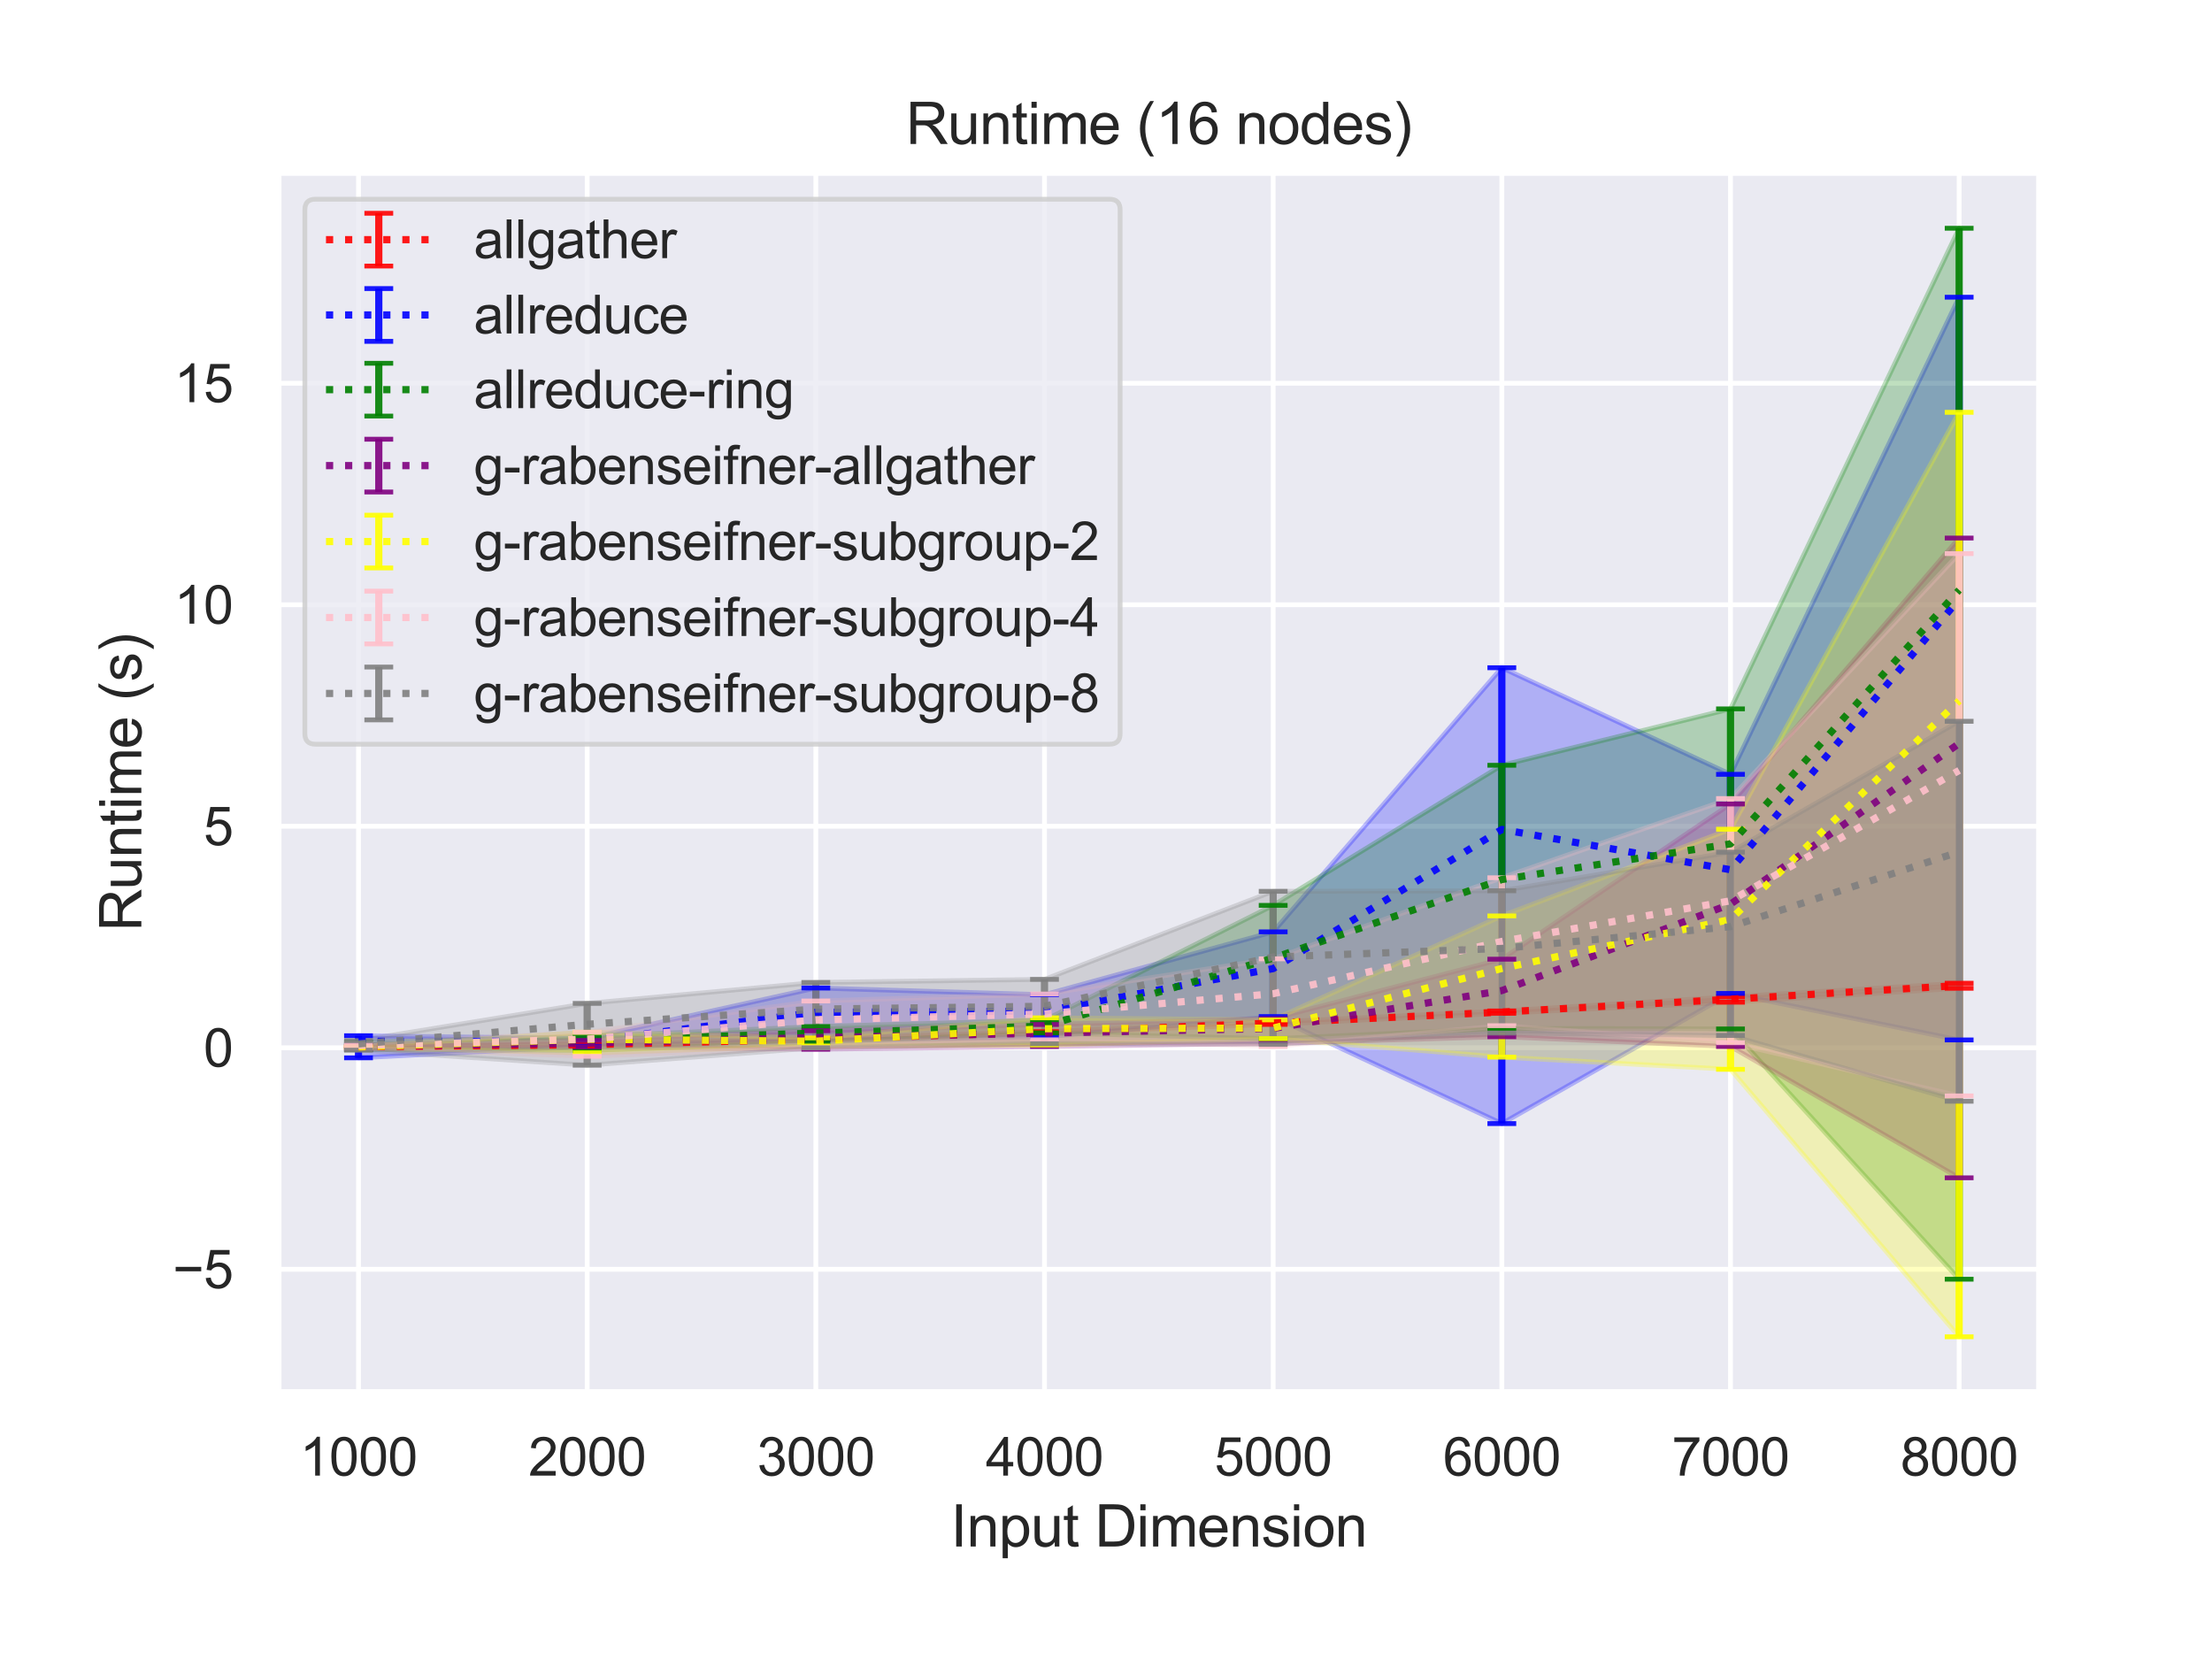 <?xml version="1.0" encoding="utf-8" standalone="no"?>
<!DOCTYPE svg PUBLIC "-//W3C//DTD SVG 1.1//EN"
  "http://www.w3.org/Graphics/SVG/1.1/DTD/svg11.dtd">
<svg height="345.6pt" version="1.1" viewBox="0 0 460.8 345.6" width="460.8pt" xmlns="http://www.w3.org/2000/svg" xmlns:xlink="http://www.w3.org/1999/xlink">
 <defs>
  <style type="text/css">*{stroke-linecap:butt;stroke-linejoin:round;}</style>
 </defs>
 <g id="figure_1">
  <g id="patch_1">
   <path d="M 0 345.6 
L 460.8 345.6 
L 460.8 0 
L 0 0 
z
" style="fill:#ffffff;"/>
  </g>
  <g id="axes_1">
   <g id="patch_2">
    <path d="M 58.01 290.02 
L 424.8 290.02 
L 424.8 36 
L 58.01 36 
z
" style="fill:#eaeaf2;"/>
   </g>
   <g id="matplotlib.axis_1">
    <g id="xtick_1">
     <g id="line2d_1">
      <path clip-path="url(#paaf61d8db9)" d="M 74.682 290.02 
L 74.682 36 
" style="fill:none;stroke:#ffffff;stroke-linecap:round;"/>
     </g>
     <g id="text_1">
      <!-- 1000 -->
      <g style="fill:#262626;" transform="translate(62.448 307.394)scale(0.11 -0.11)">
       <defs>
        <path d="M 2384 0 
L 1822 0 
L 1822 3584 
Q 1619 3391 1289 3197 
Q 959 3003 697 2906 
L 697 3450 
Q 1169 3672 1522 3987 
Q 1875 4303 2022 4600 
L 2384 4600 
L 2384 0 
z
" id="ArialMT-31" transform="scale(0.016)"/>
        <path d="M 266 2259 
Q 266 3072 433 3567 
Q 600 4063 929 4331 
Q 1259 4600 1759 4600 
Q 2128 4600 2406 4451 
Q 2684 4303 2865 4023 
Q 3047 3744 3150 3342 
Q 3253 2941 3253 2259 
Q 3253 1453 3087 958 
Q 2922 463 2592 192 
Q 2263 -78 1759 -78 
Q 1097 -78 719 397 
Q 266 969 266 2259 
z
M 844 2259 
Q 844 1131 1108 757 
Q 1372 384 1759 384 
Q 2147 384 2411 759 
Q 2675 1134 2675 2259 
Q 2675 3391 2411 3762 
Q 2147 4134 1753 4134 
Q 1366 4134 1134 3806 
Q 844 3388 844 2259 
z
" id="ArialMT-30" transform="scale(0.016)"/>
       </defs>
       <use xlink:href="#ArialMT-31"/>
       <use x="55.615" xlink:href="#ArialMT-30"/>
       <use x="111.23" xlink:href="#ArialMT-30"/>
       <use x="166.846" xlink:href="#ArialMT-30"/>
      </g>
     </g>
    </g>
    <g id="xtick_2">
     <g id="line2d_2">
      <path clip-path="url(#paaf61d8db9)" d="M 122.317 290.02 
L 122.317 36 
" style="fill:none;stroke:#ffffff;stroke-linecap:round;"/>
     </g>
     <g id="text_2">
      <!-- 2000 -->
      <g style="fill:#262626;" transform="translate(110.083 307.394)scale(0.11 -0.11)">
       <defs>
        <path d="M 3222 541 
L 3222 0 
L 194 0 
Q 188 203 259 391 
Q 375 700 629 1000 
Q 884 1300 1366 1694 
Q 2113 2306 2375 2664 
Q 2638 3022 2638 3341 
Q 2638 3675 2398 3904 
Q 2159 4134 1775 4134 
Q 1369 4134 1125 3890 
Q 881 3647 878 3216 
L 300 3275 
Q 359 3922 746 4261 
Q 1134 4600 1788 4600 
Q 2447 4600 2831 4234 
Q 3216 3869 3216 3328 
Q 3216 3053 3103 2787 
Q 2991 2522 2730 2228 
Q 2469 1934 1863 1422 
Q 1356 997 1212 845 
Q 1069 694 975 541 
L 3222 541 
z
" id="ArialMT-32" transform="scale(0.016)"/>
       </defs>
       <use xlink:href="#ArialMT-32"/>
       <use x="55.615" xlink:href="#ArialMT-30"/>
       <use x="111.23" xlink:href="#ArialMT-30"/>
       <use x="166.846" xlink:href="#ArialMT-30"/>
      </g>
     </g>
    </g>
    <g id="xtick_3">
     <g id="line2d_3">
      <path clip-path="url(#paaf61d8db9)" d="M 169.952 290.02 
L 169.952 36 
" style="fill:none;stroke:#ffffff;stroke-linecap:round;"/>
     </g>
     <g id="text_3">
      <!-- 3000 -->
      <g style="fill:#262626;" transform="translate(157.718 307.394)scale(0.11 -0.11)">
       <defs>
        <path d="M 269 1209 
L 831 1284 
Q 928 806 1161 595 
Q 1394 384 1728 384 
Q 2125 384 2398 659 
Q 2672 934 2672 1341 
Q 2672 1728 2419 1979 
Q 2166 2231 1775 2231 
Q 1616 2231 1378 2169 
L 1441 2663 
Q 1497 2656 1531 2656 
Q 1891 2656 2178 2843 
Q 2466 3031 2466 3422 
Q 2466 3731 2256 3934 
Q 2047 4138 1716 4138 
Q 1388 4138 1169 3931 
Q 950 3725 888 3313 
L 325 3413 
Q 428 3978 793 4289 
Q 1159 4600 1703 4600 
Q 2078 4600 2393 4439 
Q 2709 4278 2876 4000 
Q 3044 3722 3044 3409 
Q 3044 3113 2884 2869 
Q 2725 2625 2413 2481 
Q 2819 2388 3044 2092 
Q 3269 1797 3269 1353 
Q 3269 753 2831 336 
Q 2394 -81 1725 -81 
Q 1122 -81 723 278 
Q 325 638 269 1209 
z
" id="ArialMT-33" transform="scale(0.016)"/>
       </defs>
       <use xlink:href="#ArialMT-33"/>
       <use x="55.615" xlink:href="#ArialMT-30"/>
       <use x="111.23" xlink:href="#ArialMT-30"/>
       <use x="166.846" xlink:href="#ArialMT-30"/>
      </g>
     </g>
    </g>
    <g id="xtick_4">
     <g id="line2d_4">
      <path clip-path="url(#paaf61d8db9)" d="M 217.587 290.02 
L 217.587 36 
" style="fill:none;stroke:#ffffff;stroke-linecap:round;"/>
     </g>
     <g id="text_4">
      <!-- 4000 -->
      <g style="fill:#262626;" transform="translate(205.353 307.394)scale(0.11 -0.11)">
       <defs>
        <path d="M 2069 0 
L 2069 1097 
L 81 1097 
L 81 1613 
L 2172 4581 
L 2631 4581 
L 2631 1613 
L 3250 1613 
L 3250 1097 
L 2631 1097 
L 2631 0 
L 2069 0 
z
M 2069 1613 
L 2069 3678 
L 634 1613 
L 2069 1613 
z
" id="ArialMT-34" transform="scale(0.016)"/>
       </defs>
       <use xlink:href="#ArialMT-34"/>
       <use x="55.615" xlink:href="#ArialMT-30"/>
       <use x="111.23" xlink:href="#ArialMT-30"/>
       <use x="166.846" xlink:href="#ArialMT-30"/>
      </g>
     </g>
    </g>
    <g id="xtick_5">
     <g id="line2d_5">
      <path clip-path="url(#paaf61d8db9)" d="M 265.223 290.02 
L 265.223 36 
" style="fill:none;stroke:#ffffff;stroke-linecap:round;"/>
     </g>
     <g id="text_5">
      <!-- 5000 -->
      <g style="fill:#262626;" transform="translate(252.988 307.394)scale(0.11 -0.11)">
       <defs>
        <path d="M 266 1200 
L 856 1250 
Q 922 819 1161 601 
Q 1400 384 1738 384 
Q 2144 384 2425 690 
Q 2706 997 2706 1503 
Q 2706 1984 2436 2262 
Q 2166 2541 1728 2541 
Q 1456 2541 1237 2417 
Q 1019 2294 894 2097 
L 366 2166 
L 809 4519 
L 3088 4519 
L 3088 3981 
L 1259 3981 
L 1013 2750 
Q 1425 3038 1878 3038 
Q 2478 3038 2890 2622 
Q 3303 2206 3303 1553 
Q 3303 931 2941 478 
Q 2500 -78 1738 -78 
Q 1113 -78 717 272 
Q 322 622 266 1200 
z
" id="ArialMT-35" transform="scale(0.016)"/>
       </defs>
       <use xlink:href="#ArialMT-35"/>
       <use x="55.615" xlink:href="#ArialMT-30"/>
       <use x="111.23" xlink:href="#ArialMT-30"/>
       <use x="166.846" xlink:href="#ArialMT-30"/>
      </g>
     </g>
    </g>
    <g id="xtick_6">
     <g id="line2d_6">
      <path clip-path="url(#paaf61d8db9)" d="M 312.858 290.02 
L 312.858 36 
" style="fill:none;stroke:#ffffff;stroke-linecap:round;"/>
     </g>
     <g id="text_6">
      <!-- 6000 -->
      <g style="fill:#262626;" transform="translate(300.624 307.394)scale(0.11 -0.11)">
       <defs>
        <path d="M 3184 3459 
L 2625 3416 
Q 2550 3747 2413 3897 
Q 2184 4138 1850 4138 
Q 1581 4138 1378 3988 
Q 1113 3794 959 3422 
Q 806 3050 800 2363 
Q 1003 2672 1297 2822 
Q 1591 2972 1913 2972 
Q 2475 2972 2870 2558 
Q 3266 2144 3266 1488 
Q 3266 1056 3080 686 
Q 2894 316 2569 119 
Q 2244 -78 1831 -78 
Q 1128 -78 684 439 
Q 241 956 241 2144 
Q 241 3472 731 4075 
Q 1159 4600 1884 4600 
Q 2425 4600 2770 4297 
Q 3116 3994 3184 3459 
z
M 888 1484 
Q 888 1194 1011 928 
Q 1134 663 1356 523 
Q 1578 384 1822 384 
Q 2178 384 2434 671 
Q 2691 959 2691 1453 
Q 2691 1928 2437 2201 
Q 2184 2475 1800 2475 
Q 1419 2475 1153 2201 
Q 888 1928 888 1484 
z
" id="ArialMT-36" transform="scale(0.016)"/>
       </defs>
       <use xlink:href="#ArialMT-36"/>
       <use x="55.615" xlink:href="#ArialMT-30"/>
       <use x="111.23" xlink:href="#ArialMT-30"/>
       <use x="166.846" xlink:href="#ArialMT-30"/>
      </g>
     </g>
    </g>
    <g id="xtick_7">
     <g id="line2d_7">
      <path clip-path="url(#paaf61d8db9)" d="M 360.493 290.02 
L 360.493 36 
" style="fill:none;stroke:#ffffff;stroke-linecap:round;"/>
     </g>
     <g id="text_7">
      <!-- 7000 -->
      <g style="fill:#262626;" transform="translate(348.259 307.394)scale(0.11 -0.11)">
       <defs>
        <path d="M 303 3981 
L 303 4522 
L 3269 4522 
L 3269 4084 
Q 2831 3619 2401 2847 
Q 1972 2075 1738 1259 
Q 1569 684 1522 0 
L 944 0 
Q 953 541 1156 1306 
Q 1359 2072 1739 2783 
Q 2119 3494 2547 3981 
L 303 3981 
z
" id="ArialMT-37" transform="scale(0.016)"/>
       </defs>
       <use xlink:href="#ArialMT-37"/>
       <use x="55.615" xlink:href="#ArialMT-30"/>
       <use x="111.23" xlink:href="#ArialMT-30"/>
       <use x="166.846" xlink:href="#ArialMT-30"/>
      </g>
     </g>
    </g>
    <g id="xtick_8">
     <g id="line2d_8">
      <path clip-path="url(#paaf61d8db9)" d="M 408.128 290.02 
L 408.128 36 
" style="fill:none;stroke:#ffffff;stroke-linecap:round;"/>
     </g>
     <g id="text_8">
      <!-- 8000 -->
      <g style="fill:#262626;" transform="translate(395.894 307.394)scale(0.11 -0.11)">
       <defs>
        <path d="M 1131 2484 
Q 781 2613 612 2850 
Q 444 3088 444 3419 
Q 444 3919 803 4259 
Q 1163 4600 1759 4600 
Q 2359 4600 2725 4251 
Q 3091 3903 3091 3403 
Q 3091 3084 2923 2848 
Q 2756 2613 2416 2484 
Q 2838 2347 3058 2040 
Q 3278 1734 3278 1309 
Q 3278 722 2862 322 
Q 2447 -78 1769 -78 
Q 1091 -78 675 323 
Q 259 725 259 1325 
Q 259 1772 486 2073 
Q 713 2375 1131 2484 
z
M 1019 3438 
Q 1019 3113 1228 2906 
Q 1438 2700 1772 2700 
Q 2097 2700 2305 2904 
Q 2513 3109 2513 3406 
Q 2513 3716 2298 3927 
Q 2084 4138 1766 4138 
Q 1444 4138 1231 3931 
Q 1019 3725 1019 3438 
z
M 838 1322 
Q 838 1081 952 856 
Q 1066 631 1291 507 
Q 1516 384 1775 384 
Q 2178 384 2440 643 
Q 2703 903 2703 1303 
Q 2703 1709 2433 1975 
Q 2163 2241 1756 2241 
Q 1359 2241 1098 1978 
Q 838 1716 838 1322 
z
" id="ArialMT-38" transform="scale(0.016)"/>
       </defs>
       <use xlink:href="#ArialMT-38"/>
       <use x="55.615" xlink:href="#ArialMT-30"/>
       <use x="111.23" xlink:href="#ArialMT-30"/>
       <use x="166.846" xlink:href="#ArialMT-30"/>
      </g>
     </g>
    </g>
    <g id="text_9">
     <!-- Input Dimension -->
     <g style="fill:#262626;" transform="translate(198.051 322.169)scale(0.12 -0.12)">
      <defs>
       <path d="M 597 0 
L 597 4581 
L 1203 4581 
L 1203 0 
L 597 0 
z
" id="ArialMT-49" transform="scale(0.016)"/>
       <path d="M 422 0 
L 422 3319 
L 928 3319 
L 928 2847 
Q 1294 3394 1984 3394 
Q 2284 3394 2536 3286 
Q 2788 3178 2913 3003 
Q 3038 2828 3088 2588 
Q 3119 2431 3119 2041 
L 3119 0 
L 2556 0 
L 2556 2019 
Q 2556 2363 2490 2533 
Q 2425 2703 2258 2804 
Q 2091 2906 1866 2906 
Q 1506 2906 1245 2678 
Q 984 2450 984 1813 
L 984 0 
L 422 0 
z
" id="ArialMT-6e" transform="scale(0.016)"/>
       <path d="M 422 -1272 
L 422 3319 
L 934 3319 
L 934 2888 
Q 1116 3141 1344 3267 
Q 1572 3394 1897 3394 
Q 2322 3394 2647 3175 
Q 2972 2956 3137 2557 
Q 3303 2159 3303 1684 
Q 3303 1175 3120 767 
Q 2938 359 2589 142 
Q 2241 -75 1856 -75 
Q 1575 -75 1351 44 
Q 1128 163 984 344 
L 984 -1272 
L 422 -1272 
z
M 931 1641 
Q 931 1000 1190 694 
Q 1450 388 1819 388 
Q 2194 388 2461 705 
Q 2728 1022 2728 1688 
Q 2728 2322 2467 2637 
Q 2206 2953 1844 2953 
Q 1484 2953 1207 2617 
Q 931 2281 931 1641 
z
" id="ArialMT-70" transform="scale(0.016)"/>
       <path d="M 2597 0 
L 2597 488 
Q 2209 -75 1544 -75 
Q 1250 -75 995 37 
Q 741 150 617 320 
Q 494 491 444 738 
Q 409 903 409 1263 
L 409 3319 
L 972 3319 
L 972 1478 
Q 972 1038 1006 884 
Q 1059 663 1231 536 
Q 1403 409 1656 409 
Q 1909 409 2131 539 
Q 2353 669 2445 892 
Q 2538 1116 2538 1541 
L 2538 3319 
L 3100 3319 
L 3100 0 
L 2597 0 
z
" id="ArialMT-75" transform="scale(0.016)"/>
       <path d="M 1650 503 
L 1731 6 
Q 1494 -44 1306 -44 
Q 1000 -44 831 53 
Q 663 150 594 308 
Q 525 466 525 972 
L 525 2881 
L 113 2881 
L 113 3319 
L 525 3319 
L 525 4141 
L 1084 4478 
L 1084 3319 
L 1650 3319 
L 1650 2881 
L 1084 2881 
L 1084 941 
Q 1084 700 1114 631 
Q 1144 563 1211 522 
Q 1278 481 1403 481 
Q 1497 481 1650 503 
z
" id="ArialMT-74" transform="scale(0.016)"/>
       <path id="ArialMT-20" transform="scale(0.016)"/>
       <path d="M 494 0 
L 494 4581 
L 2072 4581 
Q 2606 4581 2888 4516 
Q 3281 4425 3559 4188 
Q 3922 3881 4101 3404 
Q 4281 2928 4281 2316 
Q 4281 1794 4159 1391 
Q 4038 988 3847 723 
Q 3656 459 3429 307 
Q 3203 156 2883 78 
Q 2563 0 2147 0 
L 494 0 
z
M 1100 541 
L 2078 541 
Q 2531 541 2789 625 
Q 3047 709 3200 863 
Q 3416 1078 3536 1442 
Q 3656 1806 3656 2325 
Q 3656 3044 3420 3430 
Q 3184 3816 2847 3947 
Q 2603 4041 2063 4041 
L 1100 4041 
L 1100 541 
z
" id="ArialMT-44" transform="scale(0.016)"/>
       <path d="M 425 3934 
L 425 4581 
L 988 4581 
L 988 3934 
L 425 3934 
z
M 425 0 
L 425 3319 
L 988 3319 
L 988 0 
L 425 0 
z
" id="ArialMT-69" transform="scale(0.016)"/>
       <path d="M 422 0 
L 422 3319 
L 925 3319 
L 925 2853 
Q 1081 3097 1340 3245 
Q 1600 3394 1931 3394 
Q 2300 3394 2536 3241 
Q 2772 3088 2869 2813 
Q 3263 3394 3894 3394 
Q 4388 3394 4653 3120 
Q 4919 2847 4919 2278 
L 4919 0 
L 4359 0 
L 4359 2091 
Q 4359 2428 4304 2576 
Q 4250 2725 4106 2815 
Q 3963 2906 3769 2906 
Q 3419 2906 3187 2673 
Q 2956 2441 2956 1928 
L 2956 0 
L 2394 0 
L 2394 2156 
Q 2394 2531 2256 2718 
Q 2119 2906 1806 2906 
Q 1569 2906 1367 2781 
Q 1166 2656 1075 2415 
Q 984 2175 984 1722 
L 984 0 
L 422 0 
z
" id="ArialMT-6d" transform="scale(0.016)"/>
       <path d="M 2694 1069 
L 3275 997 
Q 3138 488 2766 206 
Q 2394 -75 1816 -75 
Q 1088 -75 661 373 
Q 234 822 234 1631 
Q 234 2469 665 2931 
Q 1097 3394 1784 3394 
Q 2450 3394 2872 2941 
Q 3294 2488 3294 1666 
Q 3294 1616 3291 1516 
L 816 1516 
Q 847 969 1125 678 
Q 1403 388 1819 388 
Q 2128 388 2347 550 
Q 2566 713 2694 1069 
z
M 847 1978 
L 2700 1978 
Q 2663 2397 2488 2606 
Q 2219 2931 1791 2931 
Q 1403 2931 1139 2672 
Q 875 2413 847 1978 
z
" id="ArialMT-65" transform="scale(0.016)"/>
       <path d="M 197 991 
L 753 1078 
Q 800 744 1014 566 
Q 1228 388 1613 388 
Q 2000 388 2187 545 
Q 2375 703 2375 916 
Q 2375 1106 2209 1216 
Q 2094 1291 1634 1406 
Q 1016 1563 777 1677 
Q 538 1791 414 1992 
Q 291 2194 291 2438 
Q 291 2659 392 2848 
Q 494 3038 669 3163 
Q 800 3259 1026 3326 
Q 1253 3394 1513 3394 
Q 1903 3394 2198 3281 
Q 2494 3169 2634 2976 
Q 2775 2784 2828 2463 
L 2278 2388 
Q 2241 2644 2061 2787 
Q 1881 2931 1553 2931 
Q 1166 2931 1000 2803 
Q 834 2675 834 2503 
Q 834 2394 903 2306 
Q 972 2216 1119 2156 
Q 1203 2125 1616 2013 
Q 2213 1853 2448 1751 
Q 2684 1650 2818 1456 
Q 2953 1263 2953 975 
Q 2953 694 2789 445 
Q 2625 197 2315 61 
Q 2006 -75 1616 -75 
Q 969 -75 630 194 
Q 291 463 197 991 
z
" id="ArialMT-73" transform="scale(0.016)"/>
       <path d="M 213 1659 
Q 213 2581 725 3025 
Q 1153 3394 1769 3394 
Q 2453 3394 2887 2945 
Q 3322 2497 3322 1706 
Q 3322 1066 3130 698 
Q 2938 331 2570 128 
Q 2203 -75 1769 -75 
Q 1072 -75 642 372 
Q 213 819 213 1659 
z
M 791 1659 
Q 791 1022 1069 705 
Q 1347 388 1769 388 
Q 2188 388 2466 706 
Q 2744 1025 2744 1678 
Q 2744 2294 2464 2611 
Q 2184 2928 1769 2928 
Q 1347 2928 1069 2612 
Q 791 2297 791 1659 
z
" id="ArialMT-6f" transform="scale(0.016)"/>
      </defs>
      <use xlink:href="#ArialMT-49"/>
      <use x="27.783" xlink:href="#ArialMT-6e"/>
      <use x="83.398" xlink:href="#ArialMT-70"/>
      <use x="139.014" xlink:href="#ArialMT-75"/>
      <use x="194.629" xlink:href="#ArialMT-74"/>
      <use x="222.412" xlink:href="#ArialMT-20"/>
      <use x="250.195" xlink:href="#ArialMT-44"/>
      <use x="322.412" xlink:href="#ArialMT-69"/>
      <use x="344.629" xlink:href="#ArialMT-6d"/>
      <use x="427.93" xlink:href="#ArialMT-65"/>
      <use x="483.545" xlink:href="#ArialMT-6e"/>
      <use x="539.16" xlink:href="#ArialMT-73"/>
      <use x="589.16" xlink:href="#ArialMT-69"/>
      <use x="611.377" xlink:href="#ArialMT-6f"/>
      <use x="666.992" xlink:href="#ArialMT-6e"/>
     </g>
    </g>
   </g>
   <g id="matplotlib.axis_2">
    <g id="ytick_1">
     <g id="line2d_9">
      <path clip-path="url(#paaf61d8db9)" d="M 58.01 264.412 
L 424.8 264.412 
" style="fill:none;stroke:#ffffff;stroke-linecap:round;"/>
     </g>
     <g id="text_10">
      <!-- −5 -->
      <g style="fill:#262626;" transform="translate(35.968 268.349)scale(0.11 -0.11)">
       <defs>
        <path d="M 3381 1997 
L 356 1997 
L 356 2522 
L 3381 2522 
L 3381 1997 
z
" id="ArialMT-2212" transform="scale(0.016)"/>
       </defs>
       <use xlink:href="#ArialMT-2212"/>
       <use x="58.398" xlink:href="#ArialMT-35"/>
      </g>
     </g>
    </g>
    <g id="ytick_2">
     <g id="line2d_10">
      <path clip-path="url(#paaf61d8db9)" d="M 58.01 218.27 
L 424.8 218.27 
" style="fill:none;stroke:#ffffff;stroke-linecap:round;"/>
     </g>
     <g id="text_11">
      <!-- 0 -->
      <g style="fill:#262626;" transform="translate(42.393 222.206)scale(0.11 -0.11)">
       <use xlink:href="#ArialMT-30"/>
      </g>
     </g>
    </g>
    <g id="ytick_3">
     <g id="line2d_11">
      <path clip-path="url(#paaf61d8db9)" d="M 58.01 172.127 
L 424.8 172.127 
" style="fill:none;stroke:#ffffff;stroke-linecap:round;"/>
     </g>
     <g id="text_12">
      <!-- 5 -->
      <g style="fill:#262626;" transform="translate(42.393 176.064)scale(0.11 -0.11)">
       <use xlink:href="#ArialMT-35"/>
      </g>
     </g>
    </g>
    <g id="ytick_4">
     <g id="line2d_12">
      <path clip-path="url(#paaf61d8db9)" d="M 58.01 125.985 
L 424.8 125.985 
" style="fill:none;stroke:#ffffff;stroke-linecap:round;"/>
     </g>
     <g id="text_13">
      <!-- 10 -->
      <g style="fill:#262626;" transform="translate(36.276 129.922)scale(0.11 -0.11)">
       <use xlink:href="#ArialMT-31"/>
       <use x="55.615" xlink:href="#ArialMT-30"/>
      </g>
     </g>
    </g>
    <g id="ytick_5">
     <g id="line2d_13">
      <path clip-path="url(#paaf61d8db9)" d="M 58.01 79.843 
L 424.8 79.843 
" style="fill:none;stroke:#ffffff;stroke-linecap:round;"/>
     </g>
     <g id="text_14">
      <!-- 15 -->
      <g style="fill:#262626;" transform="translate(36.276 83.78)scale(0.11 -0.11)">
       <use xlink:href="#ArialMT-31"/>
       <use x="55.615" xlink:href="#ArialMT-35"/>
      </g>
     </g>
    </g>
    <g id="text_15">
     <!-- Runtime (s) -->
     <g style="fill:#262626;" transform="translate(29.443 194.013)rotate(-90)scale(0.12 -0.12)">
      <defs>
       <path d="M 503 0 
L 503 4581 
L 2534 4581 
Q 3147 4581 3465 4457 
Q 3784 4334 3975 4021 
Q 4166 3709 4166 3331 
Q 4166 2844 3850 2509 
Q 3534 2175 2875 2084 
Q 3116 1969 3241 1856 
Q 3506 1613 3744 1247 
L 4541 0 
L 3778 0 
L 3172 953 
Q 2906 1366 2734 1584 
Q 2563 1803 2427 1890 
Q 2291 1978 2150 2013 
Q 2047 2034 1813 2034 
L 1109 2034 
L 1109 0 
L 503 0 
z
M 1109 2559 
L 2413 2559 
Q 2828 2559 3062 2645 
Q 3297 2731 3419 2920 
Q 3541 3109 3541 3331 
Q 3541 3656 3305 3865 
Q 3069 4075 2559 4075 
L 1109 4075 
L 1109 2559 
z
" id="ArialMT-52" transform="scale(0.016)"/>
       <path d="M 1497 -1347 
Q 1031 -759 709 28 
Q 388 816 388 1659 
Q 388 2403 628 3084 
Q 909 3875 1497 4659 
L 1900 4659 
Q 1522 4009 1400 3731 
Q 1209 3300 1100 2831 
Q 966 2247 966 1656 
Q 966 153 1900 -1347 
L 1497 -1347 
z
" id="ArialMT-28" transform="scale(0.016)"/>
       <path d="M 791 -1347 
L 388 -1347 
Q 1322 153 1322 1656 
Q 1322 2244 1188 2822 
Q 1081 3291 891 3722 
Q 769 4003 388 4659 
L 791 4659 
Q 1378 3875 1659 3084 
Q 1900 2403 1900 1659 
Q 1900 816 1576 28 
Q 1253 -759 791 -1347 
z
" id="ArialMT-29" transform="scale(0.016)"/>
      </defs>
      <use xlink:href="#ArialMT-52"/>
      <use x="72.217" xlink:href="#ArialMT-75"/>
      <use x="127.832" xlink:href="#ArialMT-6e"/>
      <use x="183.447" xlink:href="#ArialMT-74"/>
      <use x="211.23" xlink:href="#ArialMT-69"/>
      <use x="233.447" xlink:href="#ArialMT-6d"/>
      <use x="316.748" xlink:href="#ArialMT-65"/>
      <use x="372.363" xlink:href="#ArialMT-20"/>
      <use x="400.146" xlink:href="#ArialMT-28"/>
      <use x="433.447" xlink:href="#ArialMT-73"/>
      <use x="483.447" xlink:href="#ArialMT-29"/>
     </g>
    </g>
   </g>
   <g id="PolyCollection_1">
    <defs>
     <path d="M 74.682 -127.59 
L 74.682 -127.392 
L 122.317 -127.955 
L 169.952 -128.956 
L 217.587 -130.459 
L 265.223 -132.208 
L 312.858 -134.514 
L 360.493 -136.826 
L 408.128 -139.723 
L 408.128 -140.778 
L 408.128 -140.778 
L 360.493 -137.95 
L 312.858 -134.994 
L 265.223 -132.676 
L 217.587 -130.684 
L 169.952 -129.21 
L 122.317 -127.992 
L 74.682 -127.59 
z
" id="mf0eeb5fef2" style="stroke:#ff0000;stroke-opacity:0.25;"/>
    </defs>
    <g clip-path="url(#paaf61d8db9)">
     <use style="fill:#ff0000;fill-opacity:0.25;stroke:#ff0000;stroke-opacity:0.25;" x="0" xlink:href="#mf0eeb5fef2" y="345.6"/>
    </g>
   </g>
   <g id="PolyCollection_2">
    <defs>
     <path d="M 74.682 -129.841 
L 74.682 -125.23 
L 122.317 -127.666 
L 169.952 -128.891 
L 217.587 -129.59 
L 265.223 -133.827 
L 312.858 -111.538 
L 360.493 -138.655 
L 408.128 -128.961 
L 408.128 -283.686 
L 408.128 -283.686 
L 360.493 -184.297 
L 312.858 -206.5 
L 265.223 -151.48 
L 217.587 -138.386 
L 169.952 -139.788 
L 122.317 -129.267 
L 74.682 -129.841 
z
" id="md8d388ea19" style="stroke:#0000ff;stroke-opacity:0.25;"/>
    </defs>
    <g clip-path="url(#paaf61d8db9)">
     <use style="fill:#0000ff;fill-opacity:0.25;stroke:#0000ff;stroke-opacity:0.25;" x="0" xlink:href="#md8d388ea19" y="345.6"/>
    </g>
   </g>
   <g id="PolyCollection_3">
    <defs>
     <path d="M 74.682 -128.452 
L 74.682 -126.964 
L 122.317 -126.789 
L 169.952 -128.519 
L 217.587 -130.425 
L 265.223 -129.203 
L 312.858 -131.362 
L 360.493 -131.252 
L 408.128 -79.119 
L 408.128 -298.054 
L 408.128 -298.054 
L 360.493 -197.933 
L 312.858 -186.179 
L 265.223 -156.996 
L 217.587 -133.067 
L 169.952 -131.748 
L 122.317 -129.666 
L 74.682 -128.452 
z
" id="m49316edf5f" style="stroke:#008000;stroke-opacity:0.25;"/>
    </defs>
    <g clip-path="url(#paaf61d8db9)">
     <use style="fill:#008000;fill-opacity:0.25;stroke:#008000;stroke-opacity:0.25;" x="0" xlink:href="#m49316edf5f" y="345.6"/>
    </g>
   </g>
   <g id="PolyCollection_4">
    <defs>
     <path d="M 74.682 -127.89 
L 74.682 -127.048 
L 122.317 -127.507 
L 169.952 -127.03 
L 217.587 -127.59 
L 265.223 -128.245 
L 312.858 -129.637 
L 360.493 -127.596 
L 408.128 -100.237 
L 408.128 -233.512 
L 408.128 -233.512 
L 360.493 -178.109 
L 312.858 -145.786 
L 265.223 -133.42 
L 217.587 -132.177 
L 169.952 -130.878 
L 122.317 -128.873 
L 74.682 -127.89 
z
" id="mdd7640bae7" style="stroke:#800080;stroke-opacity:0.25;"/>
    </defs>
    <g clip-path="url(#paaf61d8db9)">
     <use style="fill:#800080;fill-opacity:0.25;stroke:#800080;stroke-opacity:0.25;" x="0" xlink:href="#mdd7640bae7" y="345.6"/>
    </g>
   </g>
   <g id="PolyCollection_5">
    <defs>
     <path d="M 74.682 -127.59 
L 74.682 -127.333 
L 122.317 -126.286 
L 169.952 -127.704 
L 217.587 -127.906 
L 265.223 -129.249 
L 312.858 -125.379 
L 360.493 -122.837 
L 408.128 -67.126 
L 408.128 -259.708 
L 408.128 -259.708 
L 360.493 -172.856 
L 312.858 -154.797 
L 265.223 -133.141 
L 217.587 -133.564 
L 169.952 -129.37 
L 122.317 -130.566 
L 74.682 -127.59 
z
" id="m21b92f3d69" style="stroke:#ffff00;stroke-opacity:0.25;"/>
    </defs>
    <g clip-path="url(#paaf61d8db9)">
     <use style="fill:#ffff00;fill-opacity:0.25;stroke:#ffff00;stroke-opacity:0.25;" x="0" xlink:href="#m21b92f3d69" y="345.6"/>
    </g>
   </g>
   <g id="PolyCollection_6">
    <defs>
     <path d="M 74.682 -128.175 
L 74.682 -127.222 
L 122.317 -125.549 
L 169.952 -127.319 
L 217.587 -128.997 
L 265.223 -127.607 
L 312.858 -131.929 
L 360.493 -128.375 
L 408.128 -117.307 
L 408.128 -230.27 
L 408.128 -230.27 
L 360.493 -179.244 
L 312.858 -162.747 
L 265.223 -145.857 
L 217.587 -138.526 
L 169.952 -137.076 
L 122.317 -130.56 
L 74.682 -128.175 
z
" id="m1aab8277b0" style="stroke:#ffc0cb;stroke-opacity:0.25;"/>
    </defs>
    <g clip-path="url(#paaf61d8db9)">
     <use style="fill:#ffc0cb;fill-opacity:0.25;stroke:#ffc0cb;stroke-opacity:0.25;" x="0" xlink:href="#m1aab8277b0" y="345.6"/>
    </g>
   </g>
   <g id="PolyCollection_7">
    <defs>
     <path d="M 74.682 -128.813 
L 74.682 -126.836 
L 122.317 -123.7 
L 169.952 -127.33 
L 217.587 -128.178 
L 265.223 -128.043 
L 312.858 -130.389 
L 360.493 -129.898 
L 408.128 -116.193 
L 408.128 -195.343 
L 408.128 -195.343 
L 360.493 -168.084 
L 312.858 -160.039 
L 265.223 -159.923 
L 217.587 -141.578 
L 169.952 -140.94 
L 122.317 -136.573 
L 74.682 -128.813 
z
" id="m51e95f85b5" style="stroke:#808080;stroke-opacity:0.25;"/>
    </defs>
    <g clip-path="url(#paaf61d8db9)">
     <use style="fill:#808080;fill-opacity:0.25;stroke:#808080;stroke-opacity:0.25;" x="0" xlink:href="#m51e95f85b5" y="345.6"/>
    </g>
   </g>
   <g id="LineCollection_1">
    <path clip-path="url(#paaf61d8db9)" d="M 74.682 218.208 
L 74.682 218.01 
" style="fill:none;stroke:#ff0000;stroke-opacity:0.9;stroke-width:1.5;"/>
    <path clip-path="url(#paaf61d8db9)" d="M 122.317 217.645 
L 122.317 217.608 
" style="fill:none;stroke:#ff0000;stroke-opacity:0.9;stroke-width:1.5;"/>
    <path clip-path="url(#paaf61d8db9)" d="M 169.952 216.644 
L 169.952 216.39 
" style="fill:none;stroke:#ff0000;stroke-opacity:0.9;stroke-width:1.5;"/>
    <path clip-path="url(#paaf61d8db9)" d="M 217.587 215.141 
L 217.587 214.916 
" style="fill:none;stroke:#ff0000;stroke-opacity:0.9;stroke-width:1.5;"/>
    <path clip-path="url(#paaf61d8db9)" d="M 265.223 213.392 
L 265.223 212.924 
" style="fill:none;stroke:#ff0000;stroke-opacity:0.9;stroke-width:1.5;"/>
    <path clip-path="url(#paaf61d8db9)" d="M 312.858 211.086 
L 312.858 210.606 
" style="fill:none;stroke:#ff0000;stroke-opacity:0.9;stroke-width:1.5;"/>
    <path clip-path="url(#paaf61d8db9)" d="M 360.493 208.774 
L 360.493 207.65 
" style="fill:none;stroke:#ff0000;stroke-opacity:0.9;stroke-width:1.5;"/>
    <path clip-path="url(#paaf61d8db9)" d="M 408.128 205.877 
L 408.128 204.822 
" style="fill:none;stroke:#ff0000;stroke-opacity:0.9;stroke-width:1.5;"/>
   </g>
   <g id="LineCollection_2">
    <path clip-path="url(#paaf61d8db9)" d="M 74.682 220.37 
L 74.682 215.759 
" style="fill:none;stroke:#0000ff;stroke-opacity:0.9;stroke-width:1.5;"/>
    <path clip-path="url(#paaf61d8db9)" d="M 122.317 217.934 
L 122.317 216.333 
" style="fill:none;stroke:#0000ff;stroke-opacity:0.9;stroke-width:1.5;"/>
    <path clip-path="url(#paaf61d8db9)" d="M 169.952 216.709 
L 169.952 205.812 
" style="fill:none;stroke:#0000ff;stroke-opacity:0.9;stroke-width:1.5;"/>
    <path clip-path="url(#paaf61d8db9)" d="M 217.587 216.01 
L 217.587 207.214 
" style="fill:none;stroke:#0000ff;stroke-opacity:0.9;stroke-width:1.5;"/>
    <path clip-path="url(#paaf61d8db9)" d="M 265.223 211.773 
L 265.223 194.12 
" style="fill:none;stroke:#0000ff;stroke-opacity:0.9;stroke-width:1.5;"/>
    <path clip-path="url(#paaf61d8db9)" d="M 312.858 234.062 
L 312.858 139.1 
" style="fill:none;stroke:#0000ff;stroke-opacity:0.9;stroke-width:1.5;"/>
    <path clip-path="url(#paaf61d8db9)" d="M 360.493 206.945 
L 360.493 161.303 
" style="fill:none;stroke:#0000ff;stroke-opacity:0.9;stroke-width:1.5;"/>
    <path clip-path="url(#paaf61d8db9)" d="M 408.128 216.639 
L 408.128 61.914 
" style="fill:none;stroke:#0000ff;stroke-opacity:0.9;stroke-width:1.5;"/>
   </g>
   <g id="LineCollection_3">
    <path clip-path="url(#paaf61d8db9)" d="M 74.682 218.636 
L 74.682 217.148 
" style="fill:none;stroke:#008000;stroke-opacity:0.9;stroke-width:1.5;"/>
    <path clip-path="url(#paaf61d8db9)" d="M 122.317 218.811 
L 122.317 215.934 
" style="fill:none;stroke:#008000;stroke-opacity:0.9;stroke-width:1.5;"/>
    <path clip-path="url(#paaf61d8db9)" d="M 169.952 217.081 
L 169.952 213.852 
" style="fill:none;stroke:#008000;stroke-opacity:0.9;stroke-width:1.5;"/>
    <path clip-path="url(#paaf61d8db9)" d="M 217.587 215.175 
L 217.587 212.533 
" style="fill:none;stroke:#008000;stroke-opacity:0.9;stroke-width:1.5;"/>
    <path clip-path="url(#paaf61d8db9)" d="M 265.223 216.397 
L 265.223 188.604 
" style="fill:none;stroke:#008000;stroke-opacity:0.9;stroke-width:1.5;"/>
    <path clip-path="url(#paaf61d8db9)" d="M 312.858 214.238 
L 312.858 159.421 
" style="fill:none;stroke:#008000;stroke-opacity:0.9;stroke-width:1.5;"/>
    <path clip-path="url(#paaf61d8db9)" d="M 360.493 214.348 
L 360.493 147.667 
" style="fill:none;stroke:#008000;stroke-opacity:0.9;stroke-width:1.5;"/>
    <path clip-path="url(#paaf61d8db9)" d="M 408.128 266.481 
L 408.128 47.546 
" style="fill:none;stroke:#008000;stroke-opacity:0.9;stroke-width:1.5;"/>
   </g>
   <g id="LineCollection_4">
    <path clip-path="url(#paaf61d8db9)" d="M 74.682 218.552 
L 74.682 217.71 
" style="fill:none;stroke:#800080;stroke-opacity:0.9;stroke-width:1.5;"/>
    <path clip-path="url(#paaf61d8db9)" d="M 122.317 218.093 
L 122.317 216.727 
" style="fill:none;stroke:#800080;stroke-opacity:0.9;stroke-width:1.5;"/>
    <path clip-path="url(#paaf61d8db9)" d="M 169.952 218.57 
L 169.952 214.722 
" style="fill:none;stroke:#800080;stroke-opacity:0.9;stroke-width:1.5;"/>
    <path clip-path="url(#paaf61d8db9)" d="M 217.587 218.01 
L 217.587 213.423 
" style="fill:none;stroke:#800080;stroke-opacity:0.9;stroke-width:1.5;"/>
    <path clip-path="url(#paaf61d8db9)" d="M 265.223 217.355 
L 265.223 212.18 
" style="fill:none;stroke:#800080;stroke-opacity:0.9;stroke-width:1.5;"/>
    <path clip-path="url(#paaf61d8db9)" d="M 312.858 215.963 
L 312.858 199.814 
" style="fill:none;stroke:#800080;stroke-opacity:0.9;stroke-width:1.5;"/>
    <path clip-path="url(#paaf61d8db9)" d="M 360.493 218.004 
L 360.493 167.491 
" style="fill:none;stroke:#800080;stroke-opacity:0.9;stroke-width:1.5;"/>
    <path clip-path="url(#paaf61d8db9)" d="M 408.128 245.363 
L 408.128 112.088 
" style="fill:none;stroke:#800080;stroke-opacity:0.9;stroke-width:1.5;"/>
   </g>
   <g id="LineCollection_5">
    <path clip-path="url(#paaf61d8db9)" d="M 74.682 218.267 
L 74.682 218.01 
" style="fill:none;stroke:#ffff00;stroke-opacity:0.9;stroke-width:1.5;"/>
    <path clip-path="url(#paaf61d8db9)" d="M 122.317 219.314 
L 122.317 215.034 
" style="fill:none;stroke:#ffff00;stroke-opacity:0.9;stroke-width:1.5;"/>
    <path clip-path="url(#paaf61d8db9)" d="M 169.952 217.896 
L 169.952 216.23 
" style="fill:none;stroke:#ffff00;stroke-opacity:0.9;stroke-width:1.5;"/>
    <path clip-path="url(#paaf61d8db9)" d="M 217.587 217.694 
L 217.587 212.036 
" style="fill:none;stroke:#ffff00;stroke-opacity:0.9;stroke-width:1.5;"/>
    <path clip-path="url(#paaf61d8db9)" d="M 265.223 216.351 
L 265.223 212.459 
" style="fill:none;stroke:#ffff00;stroke-opacity:0.9;stroke-width:1.5;"/>
    <path clip-path="url(#paaf61d8db9)" d="M 312.858 220.221 
L 312.858 190.803 
" style="fill:none;stroke:#ffff00;stroke-opacity:0.9;stroke-width:1.5;"/>
    <path clip-path="url(#paaf61d8db9)" d="M 360.493 222.763 
L 360.493 172.744 
" style="fill:none;stroke:#ffff00;stroke-opacity:0.9;stroke-width:1.5;"/>
    <path clip-path="url(#paaf61d8db9)" d="M 408.128 278.474 
L 408.128 85.892 
" style="fill:none;stroke:#ffff00;stroke-opacity:0.9;stroke-width:1.5;"/>
   </g>
   <g id="LineCollection_6">
    <path clip-path="url(#paaf61d8db9)" d="M 74.682 218.378 
L 74.682 217.425 
" style="fill:none;stroke:#ffc0cb;stroke-opacity:0.9;stroke-width:1.5;"/>
    <path clip-path="url(#paaf61d8db9)" d="M 122.317 220.051 
L 122.317 215.04 
" style="fill:none;stroke:#ffc0cb;stroke-opacity:0.9;stroke-width:1.5;"/>
    <path clip-path="url(#paaf61d8db9)" d="M 169.952 218.281 
L 169.952 208.524 
" style="fill:none;stroke:#ffc0cb;stroke-opacity:0.9;stroke-width:1.5;"/>
    <path clip-path="url(#paaf61d8db9)" d="M 217.587 216.603 
L 217.587 207.074 
" style="fill:none;stroke:#ffc0cb;stroke-opacity:0.9;stroke-width:1.5;"/>
    <path clip-path="url(#paaf61d8db9)" d="M 265.223 217.993 
L 265.223 199.743 
" style="fill:none;stroke:#ffc0cb;stroke-opacity:0.9;stroke-width:1.5;"/>
    <path clip-path="url(#paaf61d8db9)" d="M 312.858 213.671 
L 312.858 182.853 
" style="fill:none;stroke:#ffc0cb;stroke-opacity:0.9;stroke-width:1.5;"/>
    <path clip-path="url(#paaf61d8db9)" d="M 360.493 217.225 
L 360.493 166.356 
" style="fill:none;stroke:#ffc0cb;stroke-opacity:0.9;stroke-width:1.5;"/>
    <path clip-path="url(#paaf61d8db9)" d="M 408.128 228.293 
L 408.128 115.33 
" style="fill:none;stroke:#ffc0cb;stroke-opacity:0.9;stroke-width:1.5;"/>
   </g>
   <g id="LineCollection_7">
    <path clip-path="url(#paaf61d8db9)" d="M 74.682 218.764 
L 74.682 216.787 
" style="fill:none;stroke:#808080;stroke-opacity:0.9;stroke-width:1.5;"/>
    <path clip-path="url(#paaf61d8db9)" d="M 122.317 221.9 
L 122.317 209.027 
" style="fill:none;stroke:#808080;stroke-opacity:0.9;stroke-width:1.5;"/>
    <path clip-path="url(#paaf61d8db9)" d="M 169.952 218.27 
L 169.952 204.66 
" style="fill:none;stroke:#808080;stroke-opacity:0.9;stroke-width:1.5;"/>
    <path clip-path="url(#paaf61d8db9)" d="M 217.587 217.422 
L 217.587 204.022 
" style="fill:none;stroke:#808080;stroke-opacity:0.9;stroke-width:1.5;"/>
    <path clip-path="url(#paaf61d8db9)" d="M 265.223 217.557 
L 265.223 185.677 
" style="fill:none;stroke:#808080;stroke-opacity:0.9;stroke-width:1.5;"/>
    <path clip-path="url(#paaf61d8db9)" d="M 312.858 215.211 
L 312.858 185.561 
" style="fill:none;stroke:#808080;stroke-opacity:0.9;stroke-width:1.5;"/>
    <path clip-path="url(#paaf61d8db9)" d="M 360.493 215.702 
L 360.493 177.516 
" style="fill:none;stroke:#808080;stroke-opacity:0.9;stroke-width:1.5;"/>
    <path clip-path="url(#paaf61d8db9)" d="M 408.128 229.407 
L 408.128 150.257 
" style="fill:none;stroke:#808080;stroke-opacity:0.9;stroke-width:1.5;"/>
   </g>
   <g id="line2d_14">
    <defs>
     <path d="M 3 0 
L -3 -0 
" id="ma6ffdc7371" style="stroke:#ff0000;stroke-opacity:0.9;"/>
    </defs>
    <g clip-path="url(#paaf61d8db9)">
     <use style="fill:#ff0000;fill-opacity:0.9;stroke:#ff0000;stroke-opacity:0.9;" x="74.682" xlink:href="#ma6ffdc7371" y="218.208"/>
     <use style="fill:#ff0000;fill-opacity:0.9;stroke:#ff0000;stroke-opacity:0.9;" x="122.317" xlink:href="#ma6ffdc7371" y="217.645"/>
     <use style="fill:#ff0000;fill-opacity:0.9;stroke:#ff0000;stroke-opacity:0.9;" x="169.952" xlink:href="#ma6ffdc7371" y="216.644"/>
     <use style="fill:#ff0000;fill-opacity:0.9;stroke:#ff0000;stroke-opacity:0.9;" x="217.587" xlink:href="#ma6ffdc7371" y="215.141"/>
     <use style="fill:#ff0000;fill-opacity:0.9;stroke:#ff0000;stroke-opacity:0.9;" x="265.223" xlink:href="#ma6ffdc7371" y="213.392"/>
     <use style="fill:#ff0000;fill-opacity:0.9;stroke:#ff0000;stroke-opacity:0.9;" x="312.858" xlink:href="#ma6ffdc7371" y="211.086"/>
     <use style="fill:#ff0000;fill-opacity:0.9;stroke:#ff0000;stroke-opacity:0.9;" x="360.493" xlink:href="#ma6ffdc7371" y="208.774"/>
     <use style="fill:#ff0000;fill-opacity:0.9;stroke:#ff0000;stroke-opacity:0.9;" x="408.128" xlink:href="#ma6ffdc7371" y="205.877"/>
    </g>
   </g>
   <g id="line2d_15">
    <g clip-path="url(#paaf61d8db9)">
     <use style="fill:#ff0000;fill-opacity:0.9;stroke:#ff0000;stroke-opacity:0.9;" x="74.682" xlink:href="#ma6ffdc7371" y="218.01"/>
     <use style="fill:#ff0000;fill-opacity:0.9;stroke:#ff0000;stroke-opacity:0.9;" x="122.317" xlink:href="#ma6ffdc7371" y="217.608"/>
     <use style="fill:#ff0000;fill-opacity:0.9;stroke:#ff0000;stroke-opacity:0.9;" x="169.952" xlink:href="#ma6ffdc7371" y="216.39"/>
     <use style="fill:#ff0000;fill-opacity:0.9;stroke:#ff0000;stroke-opacity:0.9;" x="217.587" xlink:href="#ma6ffdc7371" y="214.916"/>
     <use style="fill:#ff0000;fill-opacity:0.9;stroke:#ff0000;stroke-opacity:0.9;" x="265.223" xlink:href="#ma6ffdc7371" y="212.924"/>
     <use style="fill:#ff0000;fill-opacity:0.9;stroke:#ff0000;stroke-opacity:0.9;" x="312.858" xlink:href="#ma6ffdc7371" y="210.606"/>
     <use style="fill:#ff0000;fill-opacity:0.9;stroke:#ff0000;stroke-opacity:0.9;" x="360.493" xlink:href="#ma6ffdc7371" y="207.65"/>
     <use style="fill:#ff0000;fill-opacity:0.9;stroke:#ff0000;stroke-opacity:0.9;" x="408.128" xlink:href="#ma6ffdc7371" y="204.822"/>
    </g>
   </g>
   <g id="line2d_16">
    <defs>
     <path d="M 3 0 
L -3 -0 
" id="ma67de1a6cd" style="stroke:#0000ff;stroke-opacity:0.9;"/>
    </defs>
    <g clip-path="url(#paaf61d8db9)">
     <use style="fill:#0000ff;fill-opacity:0.9;stroke:#0000ff;stroke-opacity:0.9;" x="74.682" xlink:href="#ma67de1a6cd" y="220.37"/>
     <use style="fill:#0000ff;fill-opacity:0.9;stroke:#0000ff;stroke-opacity:0.9;" x="122.317" xlink:href="#ma67de1a6cd" y="217.934"/>
     <use style="fill:#0000ff;fill-opacity:0.9;stroke:#0000ff;stroke-opacity:0.9;" x="169.952" xlink:href="#ma67de1a6cd" y="216.709"/>
     <use style="fill:#0000ff;fill-opacity:0.9;stroke:#0000ff;stroke-opacity:0.9;" x="217.587" xlink:href="#ma67de1a6cd" y="216.01"/>
     <use style="fill:#0000ff;fill-opacity:0.9;stroke:#0000ff;stroke-opacity:0.9;" x="265.223" xlink:href="#ma67de1a6cd" y="211.773"/>
     <use style="fill:#0000ff;fill-opacity:0.9;stroke:#0000ff;stroke-opacity:0.9;" x="312.858" xlink:href="#ma67de1a6cd" y="234.062"/>
     <use style="fill:#0000ff;fill-opacity:0.9;stroke:#0000ff;stroke-opacity:0.9;" x="360.493" xlink:href="#ma67de1a6cd" y="206.945"/>
     <use style="fill:#0000ff;fill-opacity:0.9;stroke:#0000ff;stroke-opacity:0.9;" x="408.128" xlink:href="#ma67de1a6cd" y="216.639"/>
    </g>
   </g>
   <g id="line2d_17">
    <g clip-path="url(#paaf61d8db9)">
     <use style="fill:#0000ff;fill-opacity:0.9;stroke:#0000ff;stroke-opacity:0.9;" x="74.682" xlink:href="#ma67de1a6cd" y="215.759"/>
     <use style="fill:#0000ff;fill-opacity:0.9;stroke:#0000ff;stroke-opacity:0.9;" x="122.317" xlink:href="#ma67de1a6cd" y="216.333"/>
     <use style="fill:#0000ff;fill-opacity:0.9;stroke:#0000ff;stroke-opacity:0.9;" x="169.952" xlink:href="#ma67de1a6cd" y="205.812"/>
     <use style="fill:#0000ff;fill-opacity:0.9;stroke:#0000ff;stroke-opacity:0.9;" x="217.587" xlink:href="#ma67de1a6cd" y="207.214"/>
     <use style="fill:#0000ff;fill-opacity:0.9;stroke:#0000ff;stroke-opacity:0.9;" x="265.223" xlink:href="#ma67de1a6cd" y="194.12"/>
     <use style="fill:#0000ff;fill-opacity:0.9;stroke:#0000ff;stroke-opacity:0.9;" x="312.858" xlink:href="#ma67de1a6cd" y="139.1"/>
     <use style="fill:#0000ff;fill-opacity:0.9;stroke:#0000ff;stroke-opacity:0.9;" x="360.493" xlink:href="#ma67de1a6cd" y="161.303"/>
     <use style="fill:#0000ff;fill-opacity:0.9;stroke:#0000ff;stroke-opacity:0.9;" x="408.128" xlink:href="#ma67de1a6cd" y="61.914"/>
    </g>
   </g>
   <g id="line2d_18">
    <defs>
     <path d="M 3 0 
L -3 -0 
" id="ma12cd3df03" style="stroke:#008000;stroke-opacity:0.9;"/>
    </defs>
    <g clip-path="url(#paaf61d8db9)">
     <use style="fill:#008000;fill-opacity:0.9;stroke:#008000;stroke-opacity:0.9;" x="74.682" xlink:href="#ma12cd3df03" y="218.636"/>
     <use style="fill:#008000;fill-opacity:0.9;stroke:#008000;stroke-opacity:0.9;" x="122.317" xlink:href="#ma12cd3df03" y="218.811"/>
     <use style="fill:#008000;fill-opacity:0.9;stroke:#008000;stroke-opacity:0.9;" x="169.952" xlink:href="#ma12cd3df03" y="217.081"/>
     <use style="fill:#008000;fill-opacity:0.9;stroke:#008000;stroke-opacity:0.9;" x="217.587" xlink:href="#ma12cd3df03" y="215.175"/>
     <use style="fill:#008000;fill-opacity:0.9;stroke:#008000;stroke-opacity:0.9;" x="265.223" xlink:href="#ma12cd3df03" y="216.397"/>
     <use style="fill:#008000;fill-opacity:0.9;stroke:#008000;stroke-opacity:0.9;" x="312.858" xlink:href="#ma12cd3df03" y="214.238"/>
     <use style="fill:#008000;fill-opacity:0.9;stroke:#008000;stroke-opacity:0.9;" x="360.493" xlink:href="#ma12cd3df03" y="214.348"/>
     <use style="fill:#008000;fill-opacity:0.9;stroke:#008000;stroke-opacity:0.9;" x="408.128" xlink:href="#ma12cd3df03" y="266.481"/>
    </g>
   </g>
   <g id="line2d_19">
    <g clip-path="url(#paaf61d8db9)">
     <use style="fill:#008000;fill-opacity:0.9;stroke:#008000;stroke-opacity:0.9;" x="74.682" xlink:href="#ma12cd3df03" y="217.148"/>
     <use style="fill:#008000;fill-opacity:0.9;stroke:#008000;stroke-opacity:0.9;" x="122.317" xlink:href="#ma12cd3df03" y="215.934"/>
     <use style="fill:#008000;fill-opacity:0.9;stroke:#008000;stroke-opacity:0.9;" x="169.952" xlink:href="#ma12cd3df03" y="213.852"/>
     <use style="fill:#008000;fill-opacity:0.9;stroke:#008000;stroke-opacity:0.9;" x="217.587" xlink:href="#ma12cd3df03" y="212.533"/>
     <use style="fill:#008000;fill-opacity:0.9;stroke:#008000;stroke-opacity:0.9;" x="265.223" xlink:href="#ma12cd3df03" y="188.604"/>
     <use style="fill:#008000;fill-opacity:0.9;stroke:#008000;stroke-opacity:0.9;" x="312.858" xlink:href="#ma12cd3df03" y="159.421"/>
     <use style="fill:#008000;fill-opacity:0.9;stroke:#008000;stroke-opacity:0.9;" x="360.493" xlink:href="#ma12cd3df03" y="147.667"/>
     <use style="fill:#008000;fill-opacity:0.9;stroke:#008000;stroke-opacity:0.9;" x="408.128" xlink:href="#ma12cd3df03" y="47.546"/>
    </g>
   </g>
   <g id="line2d_20">
    <defs>
     <path d="M 3 0 
L -3 -0 
" id="m5a010e0fca" style="stroke:#800080;stroke-opacity:0.9;"/>
    </defs>
    <g clip-path="url(#paaf61d8db9)">
     <use style="fill:#800080;fill-opacity:0.9;stroke:#800080;stroke-opacity:0.9;" x="74.682" xlink:href="#m5a010e0fca" y="218.552"/>
     <use style="fill:#800080;fill-opacity:0.9;stroke:#800080;stroke-opacity:0.9;" x="122.317" xlink:href="#m5a010e0fca" y="218.093"/>
     <use style="fill:#800080;fill-opacity:0.9;stroke:#800080;stroke-opacity:0.9;" x="169.952" xlink:href="#m5a010e0fca" y="218.57"/>
     <use style="fill:#800080;fill-opacity:0.9;stroke:#800080;stroke-opacity:0.9;" x="217.587" xlink:href="#m5a010e0fca" y="218.01"/>
     <use style="fill:#800080;fill-opacity:0.9;stroke:#800080;stroke-opacity:0.9;" x="265.223" xlink:href="#m5a010e0fca" y="217.355"/>
     <use style="fill:#800080;fill-opacity:0.9;stroke:#800080;stroke-opacity:0.9;" x="312.858" xlink:href="#m5a010e0fca" y="215.963"/>
     <use style="fill:#800080;fill-opacity:0.9;stroke:#800080;stroke-opacity:0.9;" x="360.493" xlink:href="#m5a010e0fca" y="218.004"/>
     <use style="fill:#800080;fill-opacity:0.9;stroke:#800080;stroke-opacity:0.9;" x="408.128" xlink:href="#m5a010e0fca" y="245.363"/>
    </g>
   </g>
   <g id="line2d_21">
    <g clip-path="url(#paaf61d8db9)">
     <use style="fill:#800080;fill-opacity:0.9;stroke:#800080;stroke-opacity:0.9;" x="74.682" xlink:href="#m5a010e0fca" y="217.71"/>
     <use style="fill:#800080;fill-opacity:0.9;stroke:#800080;stroke-opacity:0.9;" x="122.317" xlink:href="#m5a010e0fca" y="216.727"/>
     <use style="fill:#800080;fill-opacity:0.9;stroke:#800080;stroke-opacity:0.9;" x="169.952" xlink:href="#m5a010e0fca" y="214.722"/>
     <use style="fill:#800080;fill-opacity:0.9;stroke:#800080;stroke-opacity:0.9;" x="217.587" xlink:href="#m5a010e0fca" y="213.423"/>
     <use style="fill:#800080;fill-opacity:0.9;stroke:#800080;stroke-opacity:0.9;" x="265.223" xlink:href="#m5a010e0fca" y="212.18"/>
     <use style="fill:#800080;fill-opacity:0.9;stroke:#800080;stroke-opacity:0.9;" x="312.858" xlink:href="#m5a010e0fca" y="199.814"/>
     <use style="fill:#800080;fill-opacity:0.9;stroke:#800080;stroke-opacity:0.9;" x="360.493" xlink:href="#m5a010e0fca" y="167.491"/>
     <use style="fill:#800080;fill-opacity:0.9;stroke:#800080;stroke-opacity:0.9;" x="408.128" xlink:href="#m5a010e0fca" y="112.088"/>
    </g>
   </g>
   <g id="line2d_22">
    <defs>
     <path d="M 3 0 
L -3 -0 
" id="med94969e67" style="stroke:#ffff00;stroke-opacity:0.9;"/>
    </defs>
    <g clip-path="url(#paaf61d8db9)">
     <use style="fill:#ffff00;fill-opacity:0.9;stroke:#ffff00;stroke-opacity:0.9;" x="74.682" xlink:href="#med94969e67" y="218.267"/>
     <use style="fill:#ffff00;fill-opacity:0.9;stroke:#ffff00;stroke-opacity:0.9;" x="122.317" xlink:href="#med94969e67" y="219.314"/>
     <use style="fill:#ffff00;fill-opacity:0.9;stroke:#ffff00;stroke-opacity:0.9;" x="169.952" xlink:href="#med94969e67" y="217.896"/>
     <use style="fill:#ffff00;fill-opacity:0.9;stroke:#ffff00;stroke-opacity:0.9;" x="217.587" xlink:href="#med94969e67" y="217.694"/>
     <use style="fill:#ffff00;fill-opacity:0.9;stroke:#ffff00;stroke-opacity:0.9;" x="265.223" xlink:href="#med94969e67" y="216.351"/>
     <use style="fill:#ffff00;fill-opacity:0.9;stroke:#ffff00;stroke-opacity:0.9;" x="312.858" xlink:href="#med94969e67" y="220.221"/>
     <use style="fill:#ffff00;fill-opacity:0.9;stroke:#ffff00;stroke-opacity:0.9;" x="360.493" xlink:href="#med94969e67" y="222.763"/>
     <use style="fill:#ffff00;fill-opacity:0.9;stroke:#ffff00;stroke-opacity:0.9;" x="408.128" xlink:href="#med94969e67" y="278.474"/>
    </g>
   </g>
   <g id="line2d_23">
    <g clip-path="url(#paaf61d8db9)">
     <use style="fill:#ffff00;fill-opacity:0.9;stroke:#ffff00;stroke-opacity:0.9;" x="74.682" xlink:href="#med94969e67" y="218.01"/>
     <use style="fill:#ffff00;fill-opacity:0.9;stroke:#ffff00;stroke-opacity:0.9;" x="122.317" xlink:href="#med94969e67" y="215.034"/>
     <use style="fill:#ffff00;fill-opacity:0.9;stroke:#ffff00;stroke-opacity:0.9;" x="169.952" xlink:href="#med94969e67" y="216.23"/>
     <use style="fill:#ffff00;fill-opacity:0.9;stroke:#ffff00;stroke-opacity:0.9;" x="217.587" xlink:href="#med94969e67" y="212.036"/>
     <use style="fill:#ffff00;fill-opacity:0.9;stroke:#ffff00;stroke-opacity:0.9;" x="265.223" xlink:href="#med94969e67" y="212.459"/>
     <use style="fill:#ffff00;fill-opacity:0.9;stroke:#ffff00;stroke-opacity:0.9;" x="312.858" xlink:href="#med94969e67" y="190.803"/>
     <use style="fill:#ffff00;fill-opacity:0.9;stroke:#ffff00;stroke-opacity:0.9;" x="360.493" xlink:href="#med94969e67" y="172.744"/>
     <use style="fill:#ffff00;fill-opacity:0.9;stroke:#ffff00;stroke-opacity:0.9;" x="408.128" xlink:href="#med94969e67" y="85.892"/>
    </g>
   </g>
   <g id="line2d_24">
    <defs>
     <path d="M 3 0 
L -3 -0 
" id="m54f0de3d72" style="stroke:#ffc0cb;stroke-opacity:0.9;"/>
    </defs>
    <g clip-path="url(#paaf61d8db9)">
     <use style="fill:#ffc0cb;fill-opacity:0.9;stroke:#ffc0cb;stroke-opacity:0.9;" x="74.682" xlink:href="#m54f0de3d72" y="218.378"/>
     <use style="fill:#ffc0cb;fill-opacity:0.9;stroke:#ffc0cb;stroke-opacity:0.9;" x="122.317" xlink:href="#m54f0de3d72" y="220.051"/>
     <use style="fill:#ffc0cb;fill-opacity:0.9;stroke:#ffc0cb;stroke-opacity:0.9;" x="169.952" xlink:href="#m54f0de3d72" y="218.281"/>
     <use style="fill:#ffc0cb;fill-opacity:0.9;stroke:#ffc0cb;stroke-opacity:0.9;" x="217.587" xlink:href="#m54f0de3d72" y="216.603"/>
     <use style="fill:#ffc0cb;fill-opacity:0.9;stroke:#ffc0cb;stroke-opacity:0.9;" x="265.223" xlink:href="#m54f0de3d72" y="217.993"/>
     <use style="fill:#ffc0cb;fill-opacity:0.9;stroke:#ffc0cb;stroke-opacity:0.9;" x="312.858" xlink:href="#m54f0de3d72" y="213.671"/>
     <use style="fill:#ffc0cb;fill-opacity:0.9;stroke:#ffc0cb;stroke-opacity:0.9;" x="360.493" xlink:href="#m54f0de3d72" y="217.225"/>
     <use style="fill:#ffc0cb;fill-opacity:0.9;stroke:#ffc0cb;stroke-opacity:0.9;" x="408.128" xlink:href="#m54f0de3d72" y="228.293"/>
    </g>
   </g>
   <g id="line2d_25">
    <g clip-path="url(#paaf61d8db9)">
     <use style="fill:#ffc0cb;fill-opacity:0.9;stroke:#ffc0cb;stroke-opacity:0.9;" x="74.682" xlink:href="#m54f0de3d72" y="217.425"/>
     <use style="fill:#ffc0cb;fill-opacity:0.9;stroke:#ffc0cb;stroke-opacity:0.9;" x="122.317" xlink:href="#m54f0de3d72" y="215.04"/>
     <use style="fill:#ffc0cb;fill-opacity:0.9;stroke:#ffc0cb;stroke-opacity:0.9;" x="169.952" xlink:href="#m54f0de3d72" y="208.524"/>
     <use style="fill:#ffc0cb;fill-opacity:0.9;stroke:#ffc0cb;stroke-opacity:0.9;" x="217.587" xlink:href="#m54f0de3d72" y="207.074"/>
     <use style="fill:#ffc0cb;fill-opacity:0.9;stroke:#ffc0cb;stroke-opacity:0.9;" x="265.223" xlink:href="#m54f0de3d72" y="199.743"/>
     <use style="fill:#ffc0cb;fill-opacity:0.9;stroke:#ffc0cb;stroke-opacity:0.9;" x="312.858" xlink:href="#m54f0de3d72" y="182.853"/>
     <use style="fill:#ffc0cb;fill-opacity:0.9;stroke:#ffc0cb;stroke-opacity:0.9;" x="360.493" xlink:href="#m54f0de3d72" y="166.356"/>
     <use style="fill:#ffc0cb;fill-opacity:0.9;stroke:#ffc0cb;stroke-opacity:0.9;" x="408.128" xlink:href="#m54f0de3d72" y="115.33"/>
    </g>
   </g>
   <g id="line2d_26">
    <defs>
     <path d="M 3 0 
L -3 -0 
" id="mbb5d2eea9a" style="stroke:#808080;stroke-opacity:0.9;"/>
    </defs>
    <g clip-path="url(#paaf61d8db9)">
     <use style="fill:#808080;fill-opacity:0.9;stroke:#808080;stroke-opacity:0.9;" x="74.682" xlink:href="#mbb5d2eea9a" y="218.764"/>
     <use style="fill:#808080;fill-opacity:0.9;stroke:#808080;stroke-opacity:0.9;" x="122.317" xlink:href="#mbb5d2eea9a" y="221.9"/>
     <use style="fill:#808080;fill-opacity:0.9;stroke:#808080;stroke-opacity:0.9;" x="169.952" xlink:href="#mbb5d2eea9a" y="218.27"/>
     <use style="fill:#808080;fill-opacity:0.9;stroke:#808080;stroke-opacity:0.9;" x="217.587" xlink:href="#mbb5d2eea9a" y="217.422"/>
     <use style="fill:#808080;fill-opacity:0.9;stroke:#808080;stroke-opacity:0.9;" x="265.223" xlink:href="#mbb5d2eea9a" y="217.557"/>
     <use style="fill:#808080;fill-opacity:0.9;stroke:#808080;stroke-opacity:0.9;" x="312.858" xlink:href="#mbb5d2eea9a" y="215.211"/>
     <use style="fill:#808080;fill-opacity:0.9;stroke:#808080;stroke-opacity:0.9;" x="360.493" xlink:href="#mbb5d2eea9a" y="215.702"/>
     <use style="fill:#808080;fill-opacity:0.9;stroke:#808080;stroke-opacity:0.9;" x="408.128" xlink:href="#mbb5d2eea9a" y="229.407"/>
    </g>
   </g>
   <g id="line2d_27">
    <g clip-path="url(#paaf61d8db9)">
     <use style="fill:#808080;fill-opacity:0.9;stroke:#808080;stroke-opacity:0.9;" x="74.682" xlink:href="#mbb5d2eea9a" y="216.787"/>
     <use style="fill:#808080;fill-opacity:0.9;stroke:#808080;stroke-opacity:0.9;" x="122.317" xlink:href="#mbb5d2eea9a" y="209.027"/>
     <use style="fill:#808080;fill-opacity:0.9;stroke:#808080;stroke-opacity:0.9;" x="169.952" xlink:href="#mbb5d2eea9a" y="204.66"/>
     <use style="fill:#808080;fill-opacity:0.9;stroke:#808080;stroke-opacity:0.9;" x="217.587" xlink:href="#mbb5d2eea9a" y="204.022"/>
     <use style="fill:#808080;fill-opacity:0.9;stroke:#808080;stroke-opacity:0.9;" x="265.223" xlink:href="#mbb5d2eea9a" y="185.677"/>
     <use style="fill:#808080;fill-opacity:0.9;stroke:#808080;stroke-opacity:0.9;" x="312.858" xlink:href="#mbb5d2eea9a" y="185.561"/>
     <use style="fill:#808080;fill-opacity:0.9;stroke:#808080;stroke-opacity:0.9;" x="360.493" xlink:href="#mbb5d2eea9a" y="177.516"/>
     <use style="fill:#808080;fill-opacity:0.9;stroke:#808080;stroke-opacity:0.9;" x="408.128" xlink:href="#mbb5d2eea9a" y="150.257"/>
    </g>
   </g>
   <g id="line2d_28">
    <path clip-path="url(#paaf61d8db9)" d="M 74.682 218.061 
L 122.317 217.626 
L 169.952 216.492 
L 217.587 215.016 
L 265.223 213.126 
L 312.858 210.828 
L 360.493 208.161 
L 408.128 205.3 
" style="fill:none;stroke:#ff0000;stroke-dasharray:1.5,2.475;stroke-dashoffset:0;stroke-opacity:0.9;stroke-width:1.5;"/>
   </g>
   <g id="line2d_29">
    <path clip-path="url(#paaf61d8db9)" d="M 74.682 216.926 
L 122.317 216.917 
L 169.952 210.888 
L 217.587 210.63 
L 265.223 201.776 
L 312.858 172.791 
L 360.493 181.185 
L 408.128 124.812 
" style="fill:none;stroke:#0000ff;stroke-dasharray:1.5,2.475;stroke-dashoffset:0;stroke-opacity:0.9;stroke-width:1.5;"/>
   </g>
   <g id="line2d_30">
    <path clip-path="url(#paaf61d8db9)" d="M 74.682 217.637 
L 122.317 216.789 
L 169.952 215.212 
L 217.587 213.768 
L 265.223 199.578 
L 312.858 183.225 
L 360.493 175.794 
L 408.128 122.902 
" style="fill:none;stroke:#008000;stroke-dasharray:1.5,2.475;stroke-dashoffset:0;stroke-opacity:0.9;stroke-width:1.5;"/>
   </g>
   <g id="line2d_31">
    <path clip-path="url(#paaf61d8db9)" d="M 74.682 217.947 
L 122.317 217.309 
L 169.952 216.139 
L 217.587 215.229 
L 265.223 214.239 
L 312.858 206.361 
L 360.493 188.353 
L 408.128 154.875 
" style="fill:none;stroke:#800080;stroke-dasharray:1.5,2.475;stroke-dashoffset:0;stroke-opacity:0.9;stroke-width:1.5;"/>
   </g>
   <g id="line2d_32">
    <path clip-path="url(#paaf61d8db9)" d="M 74.682 218.097 
L 122.317 216.501 
L 169.952 216.896 
L 217.587 214.304 
L 265.223 214.171 
L 312.858 201.748 
L 360.493 191.541 
L 408.128 145.982 
" style="fill:none;stroke:#ffff00;stroke-dasharray:1.5,2.475;stroke-dashoffset:0;stroke-opacity:0.9;stroke-width:1.5;"/>
   </g>
   <g id="line2d_33">
    <path clip-path="url(#paaf61d8db9)" d="M 74.682 217.801 
L 122.317 216.469 
L 169.952 212.472 
L 217.587 211.217 
L 265.223 207.011 
L 312.858 196.117 
L 360.493 187.648 
L 408.128 160.491 
" style="fill:none;stroke:#ffc0cb;stroke-dasharray:1.5,2.475;stroke-dashoffset:0;stroke-opacity:0.9;stroke-width:1.5;"/>
   </g>
   <g id="line2d_34">
    <path clip-path="url(#paaf61d8db9)" d="M 74.682 217.475 
L 122.317 213.377 
L 169.952 210.218 
L 217.587 209.628 
L 265.223 199.367 
L 312.858 197.573 
L 360.493 193.048 
L 408.128 177.46 
" style="fill:none;stroke:#808080;stroke-dasharray:1.5,2.475;stroke-dashoffset:0;stroke-opacity:0.9;stroke-width:1.5;"/>
   </g>
   <g id="patch_3">
    <path d="M 58.01 290.02 
L 58.01 36 
" style="fill:none;stroke:#ffffff;stroke-linecap:square;stroke-linejoin:miter;stroke-width:1.25;"/>
   </g>
   <g id="patch_4">
    <path d="M 424.8 290.02 
L 424.8 36 
" style="fill:none;stroke:#ffffff;stroke-linecap:square;stroke-linejoin:miter;stroke-width:1.25;"/>
   </g>
   <g id="patch_5">
    <path d="M 58.01 290.02 
L 424.8 290.02 
" style="fill:none;stroke:#ffffff;stroke-linecap:square;stroke-linejoin:miter;stroke-width:1.25;"/>
   </g>
   <g id="patch_6">
    <path d="M 58.01 36 
L 424.8 36 
" style="fill:none;stroke:#ffffff;stroke-linecap:square;stroke-linejoin:miter;stroke-width:1.25;"/>
   </g>
   <g id="text_16">
    <!-- Runtime (16 nodes) -->
    <g style="fill:#262626;" transform="translate(188.716 30)scale(0.12 -0.12)">
     <defs>
      <path d="M 2575 0 
L 2575 419 
Q 2259 -75 1647 -75 
Q 1250 -75 917 144 
Q 584 363 401 755 
Q 219 1147 219 1656 
Q 219 2153 384 2558 
Q 550 2963 881 3178 
Q 1213 3394 1622 3394 
Q 1922 3394 2156 3267 
Q 2391 3141 2538 2938 
L 2538 4581 
L 3097 4581 
L 3097 0 
L 2575 0 
z
M 797 1656 
Q 797 1019 1065 703 
Q 1334 388 1700 388 
Q 2069 388 2326 689 
Q 2584 991 2584 1609 
Q 2584 2291 2321 2609 
Q 2059 2928 1675 2928 
Q 1300 2928 1048 2622 
Q 797 2316 797 1656 
z
" id="ArialMT-64" transform="scale(0.016)"/>
     </defs>
     <use xlink:href="#ArialMT-52"/>
     <use x="72.217" xlink:href="#ArialMT-75"/>
     <use x="127.832" xlink:href="#ArialMT-6e"/>
     <use x="183.447" xlink:href="#ArialMT-74"/>
     <use x="211.23" xlink:href="#ArialMT-69"/>
     <use x="233.447" xlink:href="#ArialMT-6d"/>
     <use x="316.748" xlink:href="#ArialMT-65"/>
     <use x="372.363" xlink:href="#ArialMT-20"/>
     <use x="400.146" xlink:href="#ArialMT-28"/>
     <use x="433.447" xlink:href="#ArialMT-31"/>
     <use x="489.062" xlink:href="#ArialMT-36"/>
     <use x="544.678" xlink:href="#ArialMT-20"/>
     <use x="572.461" xlink:href="#ArialMT-6e"/>
     <use x="628.076" xlink:href="#ArialMT-6f"/>
     <use x="683.691" xlink:href="#ArialMT-64"/>
     <use x="739.307" xlink:href="#ArialMT-65"/>
     <use x="794.922" xlink:href="#ArialMT-73"/>
     <use x="844.922" xlink:href="#ArialMT-29"/>
    </g>
   </g>
   <g id="legend_1">
    <g id="patch_7">
     <path d="M 65.71 155.029 
L 231.141 155.029 
Q 233.341 155.029 233.341 152.829 
L 233.341 43.7 
Q 233.341 41.5 231.141 41.5 
L 65.71 41.5 
Q 63.51 41.5 63.51 43.7 
L 63.51 152.829 
Q 63.51 155.029 65.71 155.029 
z
" style="fill:#eaeaf2;opacity:0.8;stroke:#cccccc;stroke-linejoin:miter;"/>
    </g>
    <g id="LineCollection_8">
     <path d="M 78.91 55.424 
L 78.91 44.424 
" style="fill:none;stroke:#ff0000;stroke-opacity:0.9;stroke-width:1.5;"/>
    </g>
    <g id="line2d_35">
     <g>
      <use style="fill:#ff0000;fill-opacity:0.9;stroke:#ff0000;stroke-opacity:0.9;" x="78.91" xlink:href="#ma6ffdc7371" y="55.424"/>
     </g>
    </g>
    <g id="line2d_36">
     <g>
      <use style="fill:#ff0000;fill-opacity:0.9;stroke:#ff0000;stroke-opacity:0.9;" x="78.91" xlink:href="#ma6ffdc7371" y="44.424"/>
     </g>
    </g>
    <g id="line2d_37">
     <path d="M 67.91 49.924 
L 89.91 49.924 
" style="fill:none;stroke:#ff0000;stroke-dasharray:1.5,2.475;stroke-dashoffset:0;stroke-opacity:0.9;stroke-width:1.5;"/>
    </g>
    <g id="line2d_38"/>
    <g id="text_17">
     <!-- allgather -->
     <g style="fill:#262626;" transform="translate(98.71 53.774)scale(0.11 -0.11)">
      <defs>
       <path d="M 2588 409 
Q 2275 144 1986 34 
Q 1697 -75 1366 -75 
Q 819 -75 525 192 
Q 231 459 231 875 
Q 231 1119 342 1320 
Q 453 1522 633 1644 
Q 813 1766 1038 1828 
Q 1203 1872 1538 1913 
Q 2219 1994 2541 2106 
Q 2544 2222 2544 2253 
Q 2544 2597 2384 2738 
Q 2169 2928 1744 2928 
Q 1347 2928 1158 2789 
Q 969 2650 878 2297 
L 328 2372 
Q 403 2725 575 2942 
Q 747 3159 1072 3276 
Q 1397 3394 1825 3394 
Q 2250 3394 2515 3294 
Q 2781 3194 2906 3042 
Q 3031 2891 3081 2659 
Q 3109 2516 3109 2141 
L 3109 1391 
Q 3109 606 3145 398 
Q 3181 191 3288 0 
L 2700 0 
Q 2613 175 2588 409 
z
M 2541 1666 
Q 2234 1541 1622 1453 
Q 1275 1403 1131 1340 
Q 988 1278 909 1158 
Q 831 1038 831 891 
Q 831 666 1001 516 
Q 1172 366 1500 366 
Q 1825 366 2078 508 
Q 2331 650 2450 897 
Q 2541 1088 2541 1459 
L 2541 1666 
z
" id="ArialMT-61" transform="scale(0.016)"/>
       <path d="M 409 0 
L 409 4581 
L 972 4581 
L 972 0 
L 409 0 
z
" id="ArialMT-6c" transform="scale(0.016)"/>
       <path d="M 319 -275 
L 866 -356 
Q 900 -609 1056 -725 
Q 1266 -881 1628 -881 
Q 2019 -881 2231 -725 
Q 2444 -569 2519 -288 
Q 2563 -116 2559 434 
Q 2191 0 1641 0 
Q 956 0 581 494 
Q 206 988 206 1678 
Q 206 2153 378 2554 
Q 550 2956 876 3175 
Q 1203 3394 1644 3394 
Q 2231 3394 2613 2919 
L 2613 3319 
L 3131 3319 
L 3131 450 
Q 3131 -325 2973 -648 
Q 2816 -972 2473 -1159 
Q 2131 -1347 1631 -1347 
Q 1038 -1347 672 -1080 
Q 306 -813 319 -275 
z
M 784 1719 
Q 784 1066 1043 766 
Q 1303 466 1694 466 
Q 2081 466 2343 764 
Q 2606 1063 2606 1700 
Q 2606 2309 2336 2618 
Q 2066 2928 1684 2928 
Q 1309 2928 1046 2623 
Q 784 2319 784 1719 
z
" id="ArialMT-67" transform="scale(0.016)"/>
       <path d="M 422 0 
L 422 4581 
L 984 4581 
L 984 2938 
Q 1378 3394 1978 3394 
Q 2347 3394 2619 3248 
Q 2891 3103 3008 2847 
Q 3125 2591 3125 2103 
L 3125 0 
L 2563 0 
L 2563 2103 
Q 2563 2525 2380 2717 
Q 2197 2909 1863 2909 
Q 1613 2909 1392 2779 
Q 1172 2650 1078 2428 
Q 984 2206 984 1816 
L 984 0 
L 422 0 
z
" id="ArialMT-68" transform="scale(0.016)"/>
       <path d="M 416 0 
L 416 3319 
L 922 3319 
L 922 2816 
Q 1116 3169 1280 3281 
Q 1444 3394 1641 3394 
Q 1925 3394 2219 3213 
L 2025 2691 
Q 1819 2813 1613 2813 
Q 1428 2813 1281 2702 
Q 1134 2591 1072 2394 
Q 978 2094 978 1738 
L 978 0 
L 416 0 
z
" id="ArialMT-72" transform="scale(0.016)"/>
      </defs>
      <use xlink:href="#ArialMT-61"/>
      <use x="55.615" xlink:href="#ArialMT-6c"/>
      <use x="77.832" xlink:href="#ArialMT-6c"/>
      <use x="100.049" xlink:href="#ArialMT-67"/>
      <use x="155.664" xlink:href="#ArialMT-61"/>
      <use x="211.279" xlink:href="#ArialMT-74"/>
      <use x="239.062" xlink:href="#ArialMT-68"/>
      <use x="294.678" xlink:href="#ArialMT-65"/>
      <use x="350.293" xlink:href="#ArialMT-72"/>
     </g>
    </g>
    <g id="LineCollection_9">
     <path d="M 78.91 71.112 
L 78.91 60.112 
" style="fill:none;stroke:#0000ff;stroke-opacity:0.9;stroke-width:1.5;"/>
    </g>
    <g id="line2d_39">
     <g>
      <use style="fill:#0000ff;fill-opacity:0.9;stroke:#0000ff;stroke-opacity:0.9;" x="78.91" xlink:href="#ma67de1a6cd" y="71.112"/>
     </g>
    </g>
    <g id="line2d_40">
     <g>
      <use style="fill:#0000ff;fill-opacity:0.9;stroke:#0000ff;stroke-opacity:0.9;" x="78.91" xlink:href="#ma67de1a6cd" y="60.112"/>
     </g>
    </g>
    <g id="line2d_41">
     <path d="M 67.91 65.612 
L 89.91 65.612 
" style="fill:none;stroke:#0000ff;stroke-dasharray:1.5,2.475;stroke-dashoffset:0;stroke-opacity:0.9;stroke-width:1.5;"/>
    </g>
    <g id="line2d_42"/>
    <g id="text_18">
     <!-- allreduce -->
     <g style="fill:#262626;" transform="translate(98.71 69.462)scale(0.11 -0.11)">
      <defs>
       <path d="M 2588 1216 
L 3141 1144 
Q 3050 572 2676 248 
Q 2303 -75 1759 -75 
Q 1078 -75 664 370 
Q 250 816 250 1647 
Q 250 2184 428 2587 
Q 606 2991 970 3192 
Q 1334 3394 1763 3394 
Q 2303 3394 2647 3120 
Q 2991 2847 3088 2344 
L 2541 2259 
Q 2463 2594 2264 2762 
Q 2066 2931 1784 2931 
Q 1359 2931 1093 2626 
Q 828 2322 828 1663 
Q 828 994 1084 691 
Q 1341 388 1753 388 
Q 2084 388 2306 591 
Q 2528 794 2588 1216 
z
" id="ArialMT-63" transform="scale(0.016)"/>
      </defs>
      <use xlink:href="#ArialMT-61"/>
      <use x="55.615" xlink:href="#ArialMT-6c"/>
      <use x="77.832" xlink:href="#ArialMT-6c"/>
      <use x="100.049" xlink:href="#ArialMT-72"/>
      <use x="133.35" xlink:href="#ArialMT-65"/>
      <use x="188.965" xlink:href="#ArialMT-64"/>
      <use x="244.58" xlink:href="#ArialMT-75"/>
      <use x="300.195" xlink:href="#ArialMT-63"/>
      <use x="350.195" xlink:href="#ArialMT-65"/>
     </g>
    </g>
    <g id="LineCollection_10">
     <path d="M 78.91 86.672 
L 78.91 75.672 
" style="fill:none;stroke:#008000;stroke-opacity:0.9;stroke-width:1.5;"/>
    </g>
    <g id="line2d_43">
     <g>
      <use style="fill:#008000;fill-opacity:0.9;stroke:#008000;stroke-opacity:0.9;" x="78.91" xlink:href="#ma12cd3df03" y="86.672"/>
     </g>
    </g>
    <g id="line2d_44">
     <g>
      <use style="fill:#008000;fill-opacity:0.9;stroke:#008000;stroke-opacity:0.9;" x="78.91" xlink:href="#ma12cd3df03" y="75.672"/>
     </g>
    </g>
    <g id="line2d_45">
     <path d="M 67.91 81.172 
L 89.91 81.172 
" style="fill:none;stroke:#008000;stroke-dasharray:1.5,2.475;stroke-dashoffset:0;stroke-opacity:0.9;stroke-width:1.5;"/>
    </g>
    <g id="line2d_46"/>
    <g id="text_19">
     <!-- allreduce-ring -->
     <g style="fill:#262626;" transform="translate(98.71 85.022)scale(0.11 -0.11)">
      <defs>
       <path d="M 203 1375 
L 203 1941 
L 1931 1941 
L 1931 1375 
L 203 1375 
z
" id="ArialMT-2d" transform="scale(0.016)"/>
      </defs>
      <use xlink:href="#ArialMT-61"/>
      <use x="55.615" xlink:href="#ArialMT-6c"/>
      <use x="77.832" xlink:href="#ArialMT-6c"/>
      <use x="100.049" xlink:href="#ArialMT-72"/>
      <use x="133.35" xlink:href="#ArialMT-65"/>
      <use x="188.965" xlink:href="#ArialMT-64"/>
      <use x="244.58" xlink:href="#ArialMT-75"/>
      <use x="300.195" xlink:href="#ArialMT-63"/>
      <use x="350.195" xlink:href="#ArialMT-65"/>
      <use x="405.811" xlink:href="#ArialMT-2d"/>
      <use x="439.111" xlink:href="#ArialMT-72"/>
      <use x="472.412" xlink:href="#ArialMT-69"/>
      <use x="494.629" xlink:href="#ArialMT-6e"/>
      <use x="550.244" xlink:href="#ArialMT-67"/>
     </g>
    </g>
    <g id="LineCollection_11">
     <path d="M 78.91 102.495 
L 78.91 91.495 
" style="fill:none;stroke:#800080;stroke-opacity:0.9;stroke-width:1.5;"/>
    </g>
    <g id="line2d_47">
     <g>
      <use style="fill:#800080;fill-opacity:0.9;stroke:#800080;stroke-opacity:0.9;" x="78.91" xlink:href="#m5a010e0fca" y="102.495"/>
     </g>
    </g>
    <g id="line2d_48">
     <g>
      <use style="fill:#800080;fill-opacity:0.9;stroke:#800080;stroke-opacity:0.9;" x="78.91" xlink:href="#m5a010e0fca" y="91.495"/>
     </g>
    </g>
    <g id="line2d_49">
     <path d="M 67.91 96.995 
L 89.91 96.995 
" style="fill:none;stroke:#800080;stroke-dasharray:1.5,2.475;stroke-dashoffset:0;stroke-opacity:0.9;stroke-width:1.5;"/>
    </g>
    <g id="line2d_50"/>
    <g id="text_20">
     <!-- g-rabenseifner-allgather -->
     <g style="fill:#262626;" transform="translate(98.71 100.845)scale(0.11 -0.11)">
      <defs>
       <path d="M 941 0 
L 419 0 
L 419 4581 
L 981 4581 
L 981 2947 
Q 1338 3394 1891 3394 
Q 2197 3394 2470 3270 
Q 2744 3147 2920 2923 
Q 3097 2700 3197 2384 
Q 3297 2069 3297 1709 
Q 3297 856 2875 390 
Q 2453 -75 1863 -75 
Q 1275 -75 941 416 
L 941 0 
z
M 934 1684 
Q 934 1088 1097 822 
Q 1363 388 1816 388 
Q 2184 388 2453 708 
Q 2722 1028 2722 1663 
Q 2722 2313 2464 2622 
Q 2206 2931 1841 2931 
Q 1472 2931 1203 2611 
Q 934 2291 934 1684 
z
" id="ArialMT-62" transform="scale(0.016)"/>
       <path d="M 556 0 
L 556 2881 
L 59 2881 
L 59 3319 
L 556 3319 
L 556 3672 
Q 556 4006 616 4169 
Q 697 4388 901 4523 
Q 1106 4659 1475 4659 
Q 1713 4659 2000 4603 
L 1916 4113 
Q 1741 4144 1584 4144 
Q 1328 4144 1222 4034 
Q 1116 3925 1116 3625 
L 1116 3319 
L 1763 3319 
L 1763 2881 
L 1116 2881 
L 1116 0 
L 556 0 
z
" id="ArialMT-66" transform="scale(0.016)"/>
      </defs>
      <use xlink:href="#ArialMT-67"/>
      <use x="55.615" xlink:href="#ArialMT-2d"/>
      <use x="88.916" xlink:href="#ArialMT-72"/>
      <use x="122.217" xlink:href="#ArialMT-61"/>
      <use x="177.832" xlink:href="#ArialMT-62"/>
      <use x="233.447" xlink:href="#ArialMT-65"/>
      <use x="289.062" xlink:href="#ArialMT-6e"/>
      <use x="344.678" xlink:href="#ArialMT-73"/>
      <use x="394.678" xlink:href="#ArialMT-65"/>
      <use x="450.293" xlink:href="#ArialMT-69"/>
      <use x="472.51" xlink:href="#ArialMT-66"/>
      <use x="500.293" xlink:href="#ArialMT-6e"/>
      <use x="555.908" xlink:href="#ArialMT-65"/>
      <use x="611.523" xlink:href="#ArialMT-72"/>
      <use x="644.824" xlink:href="#ArialMT-2d"/>
      <use x="678.125" xlink:href="#ArialMT-61"/>
      <use x="733.74" xlink:href="#ArialMT-6c"/>
      <use x="755.957" xlink:href="#ArialMT-6c"/>
      <use x="778.174" xlink:href="#ArialMT-67"/>
      <use x="833.789" xlink:href="#ArialMT-61"/>
      <use x="889.404" xlink:href="#ArialMT-74"/>
      <use x="917.188" xlink:href="#ArialMT-68"/>
      <use x="972.803" xlink:href="#ArialMT-65"/>
      <use x="1028.418" xlink:href="#ArialMT-72"/>
     </g>
    </g>
    <g id="LineCollection_12">
     <path d="M 78.91 118.318 
L 78.91 107.318 
" style="fill:none;stroke:#ffff00;stroke-opacity:0.9;stroke-width:1.5;"/>
    </g>
    <g id="line2d_51">
     <g>
      <use style="fill:#ffff00;fill-opacity:0.9;stroke:#ffff00;stroke-opacity:0.9;" x="78.91" xlink:href="#med94969e67" y="118.318"/>
     </g>
    </g>
    <g id="line2d_52">
     <g>
      <use style="fill:#ffff00;fill-opacity:0.9;stroke:#ffff00;stroke-opacity:0.9;" x="78.91" xlink:href="#med94969e67" y="107.318"/>
     </g>
    </g>
    <g id="line2d_53">
     <path d="M 67.91 112.818 
L 89.91 112.818 
" style="fill:none;stroke:#ffff00;stroke-dasharray:1.5,2.475;stroke-dashoffset:0;stroke-opacity:0.9;stroke-width:1.5;"/>
    </g>
    <g id="line2d_54"/>
    <g id="text_21">
     <!-- g-rabenseifner-subgroup-2 -->
     <g style="fill:#262626;" transform="translate(98.71 116.668)scale(0.11 -0.11)">
      <use xlink:href="#ArialMT-67"/>
      <use x="55.615" xlink:href="#ArialMT-2d"/>
      <use x="88.916" xlink:href="#ArialMT-72"/>
      <use x="122.217" xlink:href="#ArialMT-61"/>
      <use x="177.832" xlink:href="#ArialMT-62"/>
      <use x="233.447" xlink:href="#ArialMT-65"/>
      <use x="289.062" xlink:href="#ArialMT-6e"/>
      <use x="344.678" xlink:href="#ArialMT-73"/>
      <use x="394.678" xlink:href="#ArialMT-65"/>
      <use x="450.293" xlink:href="#ArialMT-69"/>
      <use x="472.51" xlink:href="#ArialMT-66"/>
      <use x="500.293" xlink:href="#ArialMT-6e"/>
      <use x="555.908" xlink:href="#ArialMT-65"/>
      <use x="611.523" xlink:href="#ArialMT-72"/>
      <use x="644.824" xlink:href="#ArialMT-2d"/>
      <use x="678.125" xlink:href="#ArialMT-73"/>
      <use x="728.125" xlink:href="#ArialMT-75"/>
      <use x="783.74" xlink:href="#ArialMT-62"/>
      <use x="839.355" xlink:href="#ArialMT-67"/>
      <use x="894.971" xlink:href="#ArialMT-72"/>
      <use x="928.271" xlink:href="#ArialMT-6f"/>
      <use x="983.887" xlink:href="#ArialMT-75"/>
      <use x="1039.502" xlink:href="#ArialMT-70"/>
      <use x="1095.117" xlink:href="#ArialMT-2d"/>
      <use x="1128.418" xlink:href="#ArialMT-32"/>
     </g>
    </g>
    <g id="LineCollection_13">
     <path d="M 78.91 134.141 
L 78.91 123.141 
" style="fill:none;stroke:#ffc0cb;stroke-opacity:0.9;stroke-width:1.5;"/>
    </g>
    <g id="line2d_55">
     <g>
      <use style="fill:#ffc0cb;fill-opacity:0.9;stroke:#ffc0cb;stroke-opacity:0.9;" x="78.91" xlink:href="#m54f0de3d72" y="134.141"/>
     </g>
    </g>
    <g id="line2d_56">
     <g>
      <use style="fill:#ffc0cb;fill-opacity:0.9;stroke:#ffc0cb;stroke-opacity:0.9;" x="78.91" xlink:href="#m54f0de3d72" y="123.141"/>
     </g>
    </g>
    <g id="line2d_57">
     <path d="M 67.91 128.641 
L 89.91 128.641 
" style="fill:none;stroke:#ffc0cb;stroke-dasharray:1.5,2.475;stroke-dashoffset:0;stroke-opacity:0.9;stroke-width:1.5;"/>
    </g>
    <g id="line2d_58"/>
    <g id="text_22">
     <!-- g-rabenseifner-subgroup-4 -->
     <g style="fill:#262626;" transform="translate(98.71 132.491)scale(0.11 -0.11)">
      <use xlink:href="#ArialMT-67"/>
      <use x="55.615" xlink:href="#ArialMT-2d"/>
      <use x="88.916" xlink:href="#ArialMT-72"/>
      <use x="122.217" xlink:href="#ArialMT-61"/>
      <use x="177.832" xlink:href="#ArialMT-62"/>
      <use x="233.447" xlink:href="#ArialMT-65"/>
      <use x="289.062" xlink:href="#ArialMT-6e"/>
      <use x="344.678" xlink:href="#ArialMT-73"/>
      <use x="394.678" xlink:href="#ArialMT-65"/>
      <use x="450.293" xlink:href="#ArialMT-69"/>
      <use x="472.51" xlink:href="#ArialMT-66"/>
      <use x="500.293" xlink:href="#ArialMT-6e"/>
      <use x="555.908" xlink:href="#ArialMT-65"/>
      <use x="611.523" xlink:href="#ArialMT-72"/>
      <use x="644.824" xlink:href="#ArialMT-2d"/>
      <use x="678.125" xlink:href="#ArialMT-73"/>
      <use x="728.125" xlink:href="#ArialMT-75"/>
      <use x="783.74" xlink:href="#ArialMT-62"/>
      <use x="839.355" xlink:href="#ArialMT-67"/>
      <use x="894.971" xlink:href="#ArialMT-72"/>
      <use x="928.271" xlink:href="#ArialMT-6f"/>
      <use x="983.887" xlink:href="#ArialMT-75"/>
      <use x="1039.502" xlink:href="#ArialMT-70"/>
      <use x="1095.117" xlink:href="#ArialMT-2d"/>
      <use x="1128.418" xlink:href="#ArialMT-34"/>
     </g>
    </g>
    <g id="LineCollection_14">
     <path d="M 78.91 149.963 
L 78.91 138.963 
" style="fill:none;stroke:#808080;stroke-opacity:0.9;stroke-width:1.5;"/>
    </g>
    <g id="line2d_59">
     <g>
      <use style="fill:#808080;fill-opacity:0.9;stroke:#808080;stroke-opacity:0.9;" x="78.91" xlink:href="#mbb5d2eea9a" y="149.963"/>
     </g>
    </g>
    <g id="line2d_60">
     <g>
      <use style="fill:#808080;fill-opacity:0.9;stroke:#808080;stroke-opacity:0.9;" x="78.91" xlink:href="#mbb5d2eea9a" y="138.963"/>
     </g>
    </g>
    <g id="line2d_61">
     <path d="M 67.91 144.463 
L 89.91 144.463 
" style="fill:none;stroke:#808080;stroke-dasharray:1.5,2.475;stroke-dashoffset:0;stroke-opacity:0.9;stroke-width:1.5;"/>
    </g>
    <g id="line2d_62"/>
    <g id="text_23">
     <!-- g-rabenseifner-subgroup-8 -->
     <g style="fill:#262626;" transform="translate(98.71 148.313)scale(0.11 -0.11)">
      <use xlink:href="#ArialMT-67"/>
      <use x="55.615" xlink:href="#ArialMT-2d"/>
      <use x="88.916" xlink:href="#ArialMT-72"/>
      <use x="122.217" xlink:href="#ArialMT-61"/>
      <use x="177.832" xlink:href="#ArialMT-62"/>
      <use x="233.447" xlink:href="#ArialMT-65"/>
      <use x="289.062" xlink:href="#ArialMT-6e"/>
      <use x="344.678" xlink:href="#ArialMT-73"/>
      <use x="394.678" xlink:href="#ArialMT-65"/>
      <use x="450.293" xlink:href="#ArialMT-69"/>
      <use x="472.51" xlink:href="#ArialMT-66"/>
      <use x="500.293" xlink:href="#ArialMT-6e"/>
      <use x="555.908" xlink:href="#ArialMT-65"/>
      <use x="611.523" xlink:href="#ArialMT-72"/>
      <use x="644.824" xlink:href="#ArialMT-2d"/>
      <use x="678.125" xlink:href="#ArialMT-73"/>
      <use x="728.125" xlink:href="#ArialMT-75"/>
      <use x="783.74" xlink:href="#ArialMT-62"/>
      <use x="839.355" xlink:href="#ArialMT-67"/>
      <use x="894.971" xlink:href="#ArialMT-72"/>
      <use x="928.271" xlink:href="#ArialMT-6f"/>
      <use x="983.887" xlink:href="#ArialMT-75"/>
      <use x="1039.502" xlink:href="#ArialMT-70"/>
      <use x="1095.117" xlink:href="#ArialMT-2d"/>
      <use x="1128.418" xlink:href="#ArialMT-38"/>
     </g>
    </g>
   </g>
  </g>
 </g>
 <defs>
  <clipPath id="paaf61d8db9">
   <rect height="254.02" width="366.79" x="58.01" y="36"/>
  </clipPath>
 </defs>
</svg>
